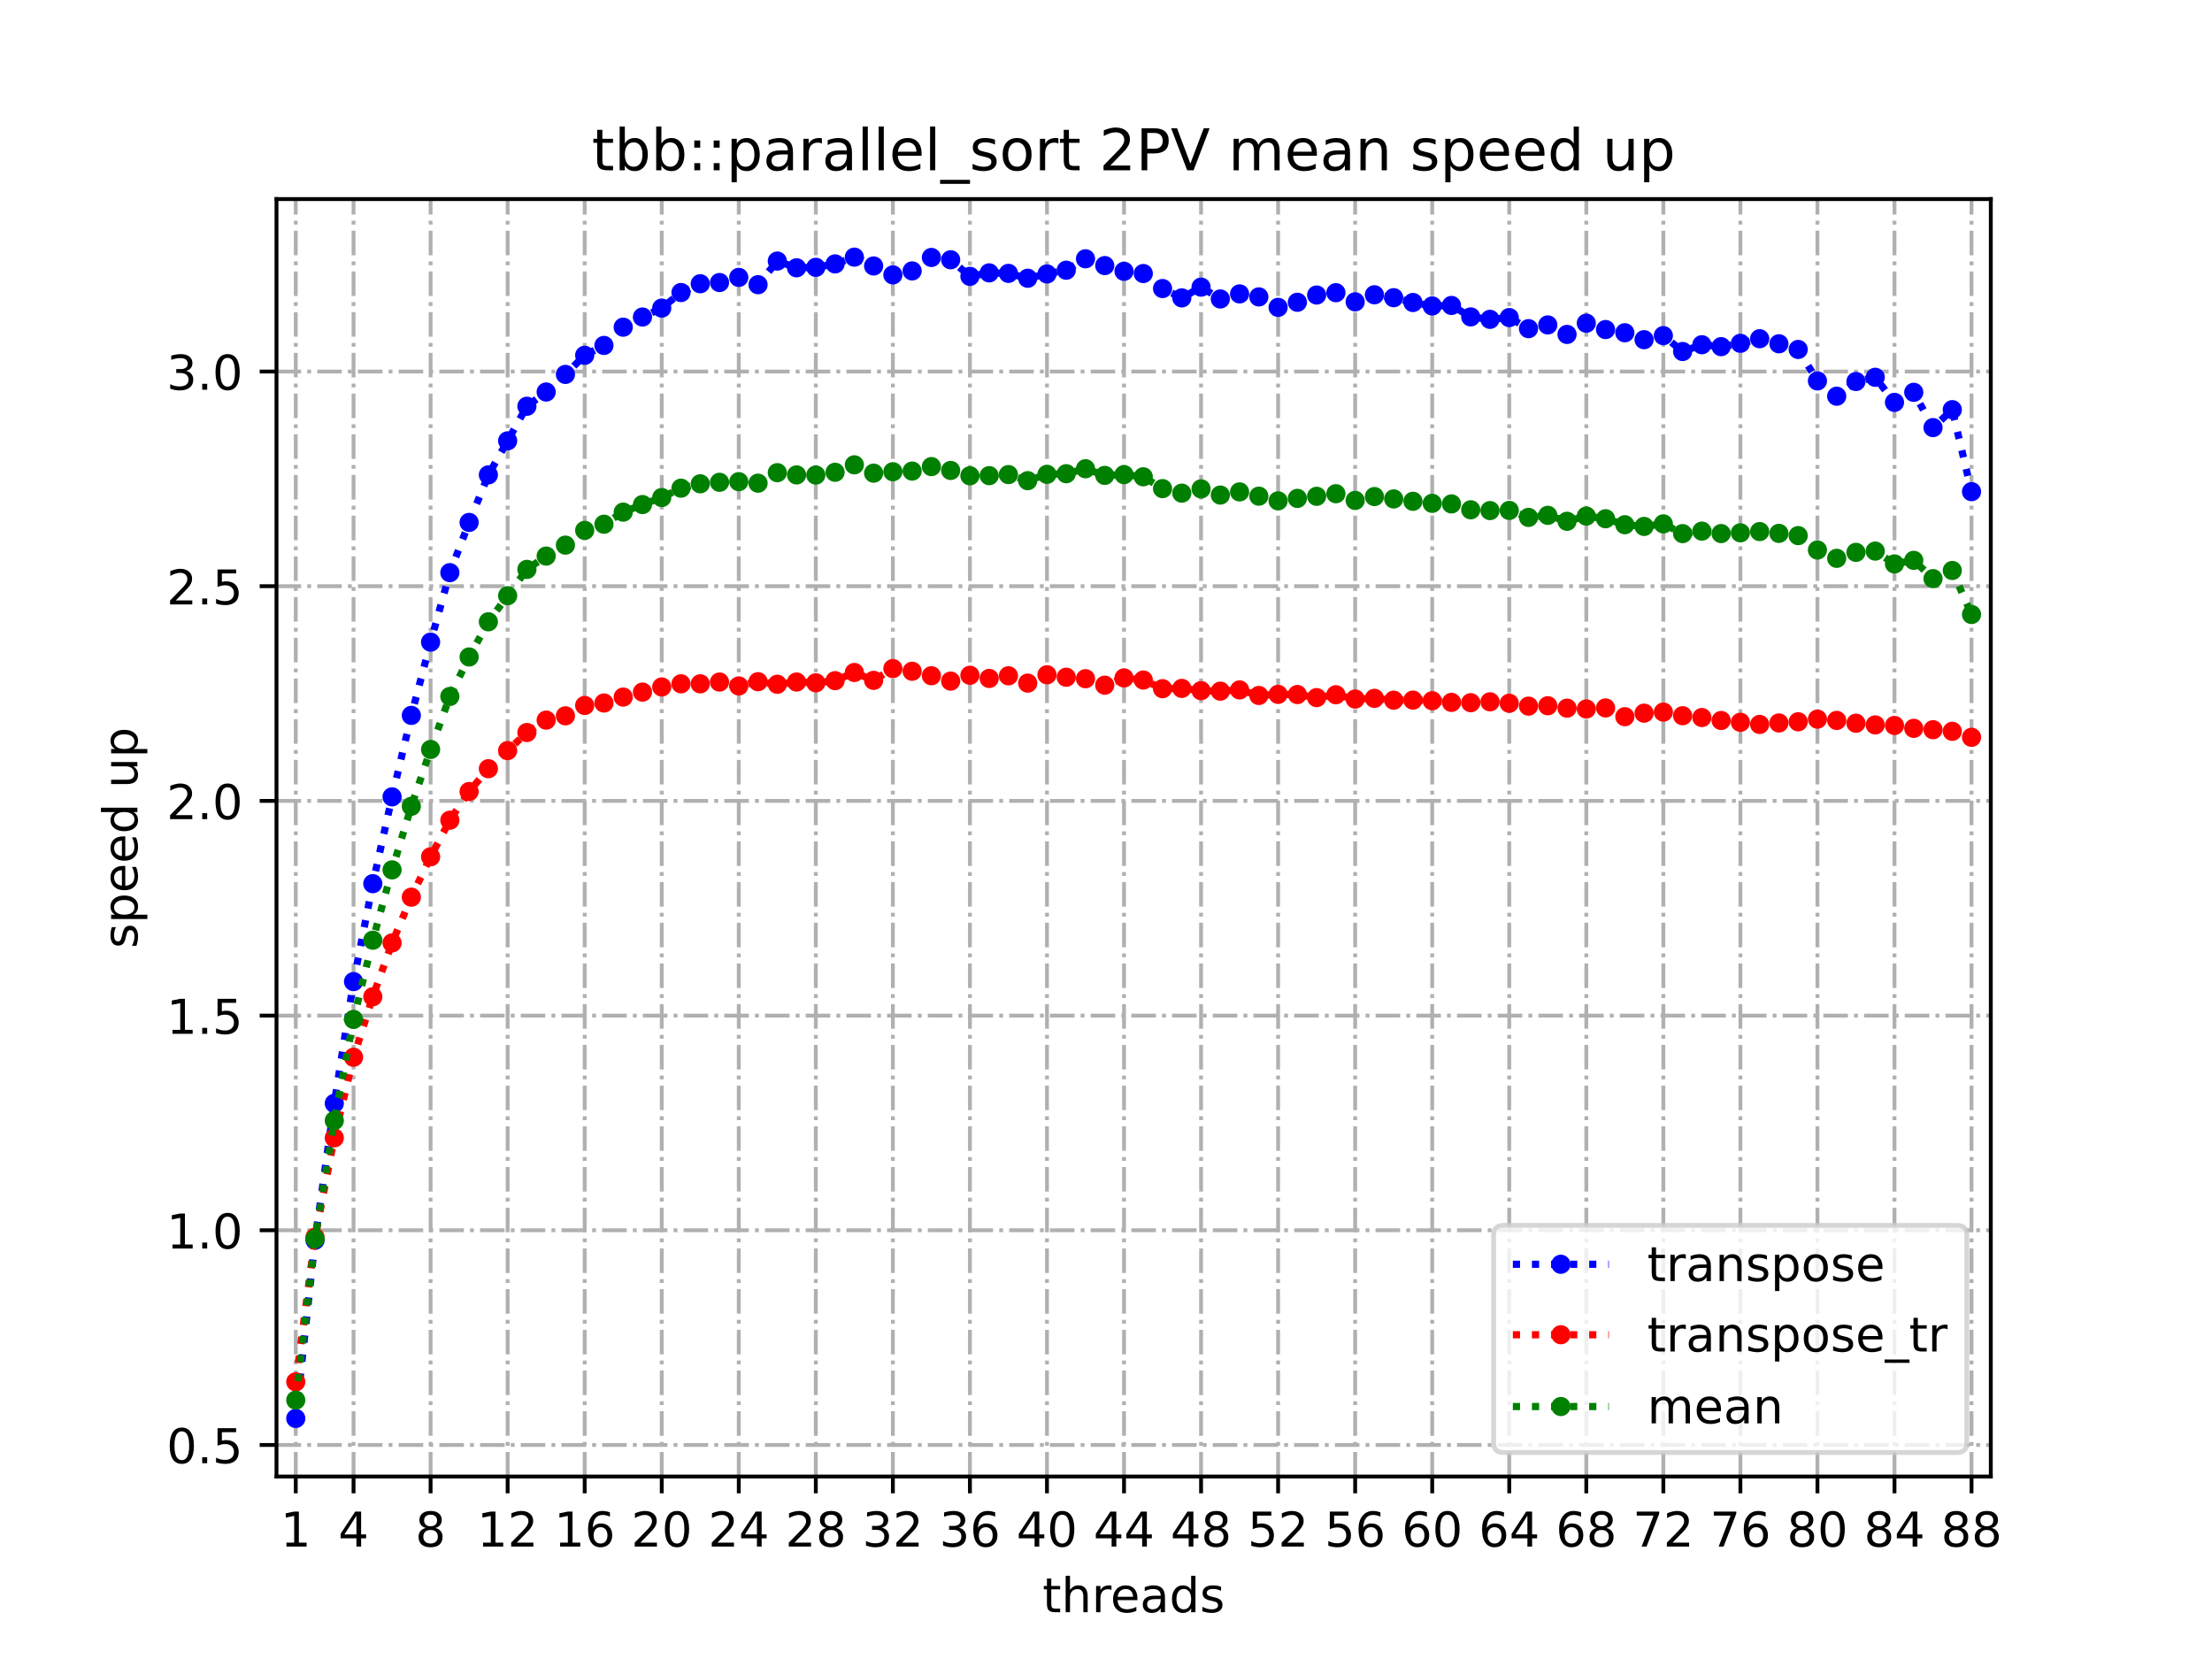 <?xml version="1.0" encoding="utf-8" standalone="no"?>
<!DOCTYPE svg PUBLIC "-//W3C//DTD SVG 1.1//EN"
  "http://www.w3.org/Graphics/SVG/1.1/DTD/svg11.dtd">
<!-- Created with matplotlib (https://matplotlib.org/) -->
<svg height="345.6pt" version="1.1" viewBox="0 0 460.8 345.6" width="460.8pt" xmlns="http://www.w3.org/2000/svg" xmlns:xlink="http://www.w3.org/1999/xlink">
 <defs>
  <style type="text/css">
*{stroke-linecap:butt;stroke-linejoin:round;}
  </style>
 </defs>
 <g id="figure_1">
  <g id="patch_1">
   <path d="M 0 345.6 
L 460.8 345.6 
L 460.8 0 
L 0 0 
z
" style="fill:#ffffff;"/>
  </g>
  <g id="axes_1">
   <g id="patch_2">
    <path d="M 57.6 307.584 
L 414.72 307.584 
L 414.72 41.472 
L 57.6 41.472 
z
" style="fill:#ffffff;"/>
   </g>
   <g id="matplotlib.axis_1">
    <g id="xtick_1">
     <g id="line2d_1">
      <path clip-path="url(#pa019134cc9)" d="M 61.613 307.584 
L 61.613 41.472 
" style="fill:none;stroke:#b0b0b0;stroke-dasharray:5.12,1.28,0.8,1.28;stroke-dashoffset:0;stroke-width:0.8;"/>
     </g>
     <g id="line2d_2">
      <defs>
       <path d="M 0 0 
L 0 3.5 
" id="ma4d8e19123" style="stroke:#000000;stroke-width:0.8;"/>
      </defs>
      <g>
       <use style="stroke:#000000;stroke-width:0.8;" x="61.613" xlink:href="#ma4d8e19123" y="307.584"/>
      </g>
     </g>
     <g id="text_1">
      <!-- 1 -->
      <defs>
       <path d="M 12.406 8.297 
L 28.516 8.297 
L 28.516 63.922 
L 10.984 60.406 
L 10.984 69.391 
L 28.422 72.906 
L 38.281 72.906 
L 38.281 8.297 
L 54.391 8.297 
L 54.391 0 
L 12.406 0 
z
" id="DejaVuSans-49"/>
      </defs>
      <g transform="translate(58.431 322.182)scale(0.1 -0.1)">
       <use xlink:href="#DejaVuSans-49"/>
      </g>
     </g>
    </g>
    <g id="xtick_2">
     <g id="line2d_3">
      <path clip-path="url(#pa019134cc9)" d="M 73.65 307.584 
L 73.65 41.472 
" style="fill:none;stroke:#b0b0b0;stroke-dasharray:5.12,1.28,0.8,1.28;stroke-dashoffset:0;stroke-width:0.8;"/>
     </g>
     <g id="line2d_4">
      <g>
       <use style="stroke:#000000;stroke-width:0.8;" x="73.65" xlink:href="#ma4d8e19123" y="307.584"/>
      </g>
     </g>
     <g id="text_2">
      <!-- 4 -->
      <defs>
       <path d="M 37.797 64.312 
L 12.891 25.391 
L 37.797 25.391 
z
M 35.203 72.906 
L 47.609 72.906 
L 47.609 25.391 
L 58.016 25.391 
L 58.016 17.188 
L 47.609 17.188 
L 47.609 0 
L 37.797 0 
L 37.797 17.188 
L 4.891 17.188 
L 4.891 26.703 
z
" id="DejaVuSans-52"/>
      </defs>
      <g transform="translate(70.469 322.182)scale(0.1 -0.1)">
       <use xlink:href="#DejaVuSans-52"/>
      </g>
     </g>
    </g>
    <g id="xtick_3">
     <g id="line2d_5">
      <path clip-path="url(#pa019134cc9)" d="M 89.701 307.584 
L 89.701 41.472 
" style="fill:none;stroke:#b0b0b0;stroke-dasharray:5.12,1.28,0.8,1.28;stroke-dashoffset:0;stroke-width:0.8;"/>
     </g>
     <g id="line2d_6">
      <g>
       <use style="stroke:#000000;stroke-width:0.8;" x="89.701" xlink:href="#ma4d8e19123" y="307.584"/>
      </g>
     </g>
     <g id="text_3">
      <!-- 8 -->
      <defs>
       <path d="M 31.781 34.625 
Q 24.75 34.625 20.719 30.859 
Q 16.703 27.094 16.703 20.516 
Q 16.703 13.922 20.719 10.156 
Q 24.75 6.391 31.781 6.391 
Q 38.812 6.391 42.859 10.172 
Q 46.922 13.969 46.922 20.516 
Q 46.922 27.094 42.891 30.859 
Q 38.875 34.625 31.781 34.625 
z
M 21.922 38.812 
Q 15.578 40.375 12.031 44.719 
Q 8.5 49.078 8.5 55.328 
Q 8.5 64.062 14.719 69.141 
Q 20.953 74.219 31.781 74.219 
Q 42.672 74.219 48.875 69.141 
Q 55.078 64.062 55.078 55.328 
Q 55.078 49.078 51.531 44.719 
Q 48 40.375 41.703 38.812 
Q 48.828 37.156 52.797 32.312 
Q 56.781 27.484 56.781 20.516 
Q 56.781 9.906 50.312 4.234 
Q 43.844 -1.422 31.781 -1.422 
Q 19.734 -1.422 13.25 4.234 
Q 6.781 9.906 6.781 20.516 
Q 6.781 27.484 10.781 32.312 
Q 14.797 37.156 21.922 38.812 
z
M 18.312 54.391 
Q 18.312 48.734 21.844 45.562 
Q 25.391 42.391 31.781 42.391 
Q 38.141 42.391 41.719 45.562 
Q 45.312 48.734 45.312 54.391 
Q 45.312 60.062 41.719 63.234 
Q 38.141 66.406 31.781 66.406 
Q 25.391 66.406 21.844 63.234 
Q 18.312 60.062 18.312 54.391 
z
" id="DejaVuSans-56"/>
      </defs>
      <g transform="translate(86.519 322.182)scale(0.1 -0.1)">
       <use xlink:href="#DejaVuSans-56"/>
      </g>
     </g>
    </g>
    <g id="xtick_4">
     <g id="line2d_7">
      <path clip-path="url(#pa019134cc9)" d="M 105.751 307.584 
L 105.751 41.472 
" style="fill:none;stroke:#b0b0b0;stroke-dasharray:5.12,1.28,0.8,1.28;stroke-dashoffset:0;stroke-width:0.8;"/>
     </g>
     <g id="line2d_8">
      <g>
       <use style="stroke:#000000;stroke-width:0.8;" x="105.751" xlink:href="#ma4d8e19123" y="307.584"/>
      </g>
     </g>
     <g id="text_4">
      <!-- 12 -->
      <defs>
       <path d="M 19.188 8.297 
L 53.609 8.297 
L 53.609 0 
L 7.328 0 
L 7.328 8.297 
Q 12.938 14.109 22.625 23.891 
Q 32.328 33.688 34.812 36.531 
Q 39.547 41.844 41.422 45.531 
Q 43.312 49.219 43.312 52.781 
Q 43.312 58.594 39.234 62.25 
Q 35.156 65.922 28.609 65.922 
Q 23.969 65.922 18.812 64.312 
Q 13.672 62.703 7.812 59.422 
L 7.812 69.391 
Q 13.766 71.781 18.938 73 
Q 24.125 74.219 28.422 74.219 
Q 39.75 74.219 46.484 68.547 
Q 53.219 62.891 53.219 53.422 
Q 53.219 48.922 51.531 44.891 
Q 49.859 40.875 45.406 35.406 
Q 44.188 33.984 37.641 27.219 
Q 31.109 20.453 19.188 8.297 
z
" id="DejaVuSans-50"/>
      </defs>
      <g transform="translate(99.389 322.182)scale(0.1 -0.1)">
       <use xlink:href="#DejaVuSans-49"/>
       <use x="63.623" xlink:href="#DejaVuSans-50"/>
      </g>
     </g>
    </g>
    <g id="xtick_5">
     <g id="line2d_9">
      <path clip-path="url(#pa019134cc9)" d="M 121.801 307.584 
L 121.801 41.472 
" style="fill:none;stroke:#b0b0b0;stroke-dasharray:5.12,1.28,0.8,1.28;stroke-dashoffset:0;stroke-width:0.8;"/>
     </g>
     <g id="line2d_10">
      <g>
       <use style="stroke:#000000;stroke-width:0.8;" x="121.801" xlink:href="#ma4d8e19123" y="307.584"/>
      </g>
     </g>
     <g id="text_5">
      <!-- 16 -->
      <defs>
       <path d="M 33.016 40.375 
Q 26.375 40.375 22.484 35.828 
Q 18.609 31.297 18.609 23.391 
Q 18.609 15.531 22.484 10.953 
Q 26.375 6.391 33.016 6.391 
Q 39.656 6.391 43.531 10.953 
Q 47.406 15.531 47.406 23.391 
Q 47.406 31.297 43.531 35.828 
Q 39.656 40.375 33.016 40.375 
z
M 52.594 71.297 
L 52.594 62.312 
Q 48.875 64.062 45.094 64.984 
Q 41.312 65.922 37.594 65.922 
Q 27.828 65.922 22.672 59.328 
Q 17.531 52.734 16.797 39.406 
Q 19.672 43.656 24.016 45.922 
Q 28.375 48.188 33.594 48.188 
Q 44.578 48.188 50.953 41.516 
Q 57.328 34.859 57.328 23.391 
Q 57.328 12.156 50.688 5.359 
Q 44.047 -1.422 33.016 -1.422 
Q 20.359 -1.422 13.672 8.266 
Q 6.984 17.969 6.984 36.375 
Q 6.984 53.656 15.188 63.938 
Q 23.391 74.219 37.203 74.219 
Q 40.922 74.219 44.703 73.484 
Q 48.484 72.75 52.594 71.297 
z
" id="DejaVuSans-54"/>
      </defs>
      <g transform="translate(115.439 322.182)scale(0.1 -0.1)">
       <use xlink:href="#DejaVuSans-49"/>
       <use x="63.623" xlink:href="#DejaVuSans-54"/>
      </g>
     </g>
    </g>
    <g id="xtick_6">
     <g id="line2d_11">
      <path clip-path="url(#pa019134cc9)" d="M 137.852 307.584 
L 137.852 41.472 
" style="fill:none;stroke:#b0b0b0;stroke-dasharray:5.12,1.28,0.8,1.28;stroke-dashoffset:0;stroke-width:0.8;"/>
     </g>
     <g id="line2d_12">
      <g>
       <use style="stroke:#000000;stroke-width:0.8;" x="137.852" xlink:href="#ma4d8e19123" y="307.584"/>
      </g>
     </g>
     <g id="text_6">
      <!-- 20 -->
      <defs>
       <path d="M 31.781 66.406 
Q 24.172 66.406 20.328 58.906 
Q 16.5 51.422 16.5 36.375 
Q 16.5 21.391 20.328 13.891 
Q 24.172 6.391 31.781 6.391 
Q 39.453 6.391 43.281 13.891 
Q 47.125 21.391 47.125 36.375 
Q 47.125 51.422 43.281 58.906 
Q 39.453 66.406 31.781 66.406 
z
M 31.781 74.219 
Q 44.047 74.219 50.516 64.516 
Q 56.984 54.828 56.984 36.375 
Q 56.984 17.969 50.516 8.266 
Q 44.047 -1.422 31.781 -1.422 
Q 19.531 -1.422 13.062 8.266 
Q 6.594 17.969 6.594 36.375 
Q 6.594 54.828 13.062 64.516 
Q 19.531 74.219 31.781 74.219 
z
" id="DejaVuSans-48"/>
      </defs>
      <g transform="translate(131.489 322.182)scale(0.1 -0.1)">
       <use xlink:href="#DejaVuSans-50"/>
       <use x="63.623" xlink:href="#DejaVuSans-48"/>
      </g>
     </g>
    </g>
    <g id="xtick_7">
     <g id="line2d_13">
      <path clip-path="url(#pa019134cc9)" d="M 153.902 307.584 
L 153.902 41.472 
" style="fill:none;stroke:#b0b0b0;stroke-dasharray:5.12,1.28,0.8,1.28;stroke-dashoffset:0;stroke-width:0.8;"/>
     </g>
     <g id="line2d_14">
      <g>
       <use style="stroke:#000000;stroke-width:0.8;" x="153.902" xlink:href="#ma4d8e19123" y="307.584"/>
      </g>
     </g>
     <g id="text_7">
      <!-- 24 -->
      <g transform="translate(147.54 322.182)scale(0.1 -0.1)">
       <use xlink:href="#DejaVuSans-50"/>
       <use x="63.623" xlink:href="#DejaVuSans-52"/>
      </g>
     </g>
    </g>
    <g id="xtick_8">
     <g id="line2d_15">
      <path clip-path="url(#pa019134cc9)" d="M 169.952 307.584 
L 169.952 41.472 
" style="fill:none;stroke:#b0b0b0;stroke-dasharray:5.12,1.28,0.8,1.28;stroke-dashoffset:0;stroke-width:0.8;"/>
     </g>
     <g id="line2d_16">
      <g>
       <use style="stroke:#000000;stroke-width:0.8;" x="169.952" xlink:href="#ma4d8e19123" y="307.584"/>
      </g>
     </g>
     <g id="text_8">
      <!-- 28 -->
      <g transform="translate(163.59 322.182)scale(0.1 -0.1)">
       <use xlink:href="#DejaVuSans-50"/>
       <use x="63.623" xlink:href="#DejaVuSans-56"/>
      </g>
     </g>
    </g>
    <g id="xtick_9">
     <g id="line2d_17">
      <path clip-path="url(#pa019134cc9)" d="M 186.003 307.584 
L 186.003 41.472 
" style="fill:none;stroke:#b0b0b0;stroke-dasharray:5.12,1.28,0.8,1.28;stroke-dashoffset:0;stroke-width:0.8;"/>
     </g>
     <g id="line2d_18">
      <g>
       <use style="stroke:#000000;stroke-width:0.8;" x="186.003" xlink:href="#ma4d8e19123" y="307.584"/>
      </g>
     </g>
     <g id="text_9">
      <!-- 32 -->
      <defs>
       <path d="M 40.578 39.312 
Q 47.656 37.797 51.625 33 
Q 55.609 28.219 55.609 21.188 
Q 55.609 10.406 48.188 4.484 
Q 40.766 -1.422 27.094 -1.422 
Q 22.516 -1.422 17.656 -0.516 
Q 12.797 0.391 7.625 2.203 
L 7.625 11.719 
Q 11.719 9.328 16.594 8.109 
Q 21.484 6.891 26.812 6.891 
Q 36.078 6.891 40.938 10.547 
Q 45.797 14.203 45.797 21.188 
Q 45.797 27.641 41.281 31.266 
Q 36.766 34.906 28.719 34.906 
L 20.219 34.906 
L 20.219 43.016 
L 29.109 43.016 
Q 36.375 43.016 40.234 45.922 
Q 44.094 48.828 44.094 54.297 
Q 44.094 59.906 40.109 62.906 
Q 36.141 65.922 28.719 65.922 
Q 24.656 65.922 20.016 65.031 
Q 15.375 64.156 9.812 62.312 
L 9.812 71.094 
Q 15.438 72.656 20.344 73.438 
Q 25.25 74.219 29.594 74.219 
Q 40.828 74.219 47.359 69.109 
Q 53.906 64.016 53.906 55.328 
Q 53.906 49.266 50.438 45.094 
Q 46.969 40.922 40.578 39.312 
z
" id="DejaVuSans-51"/>
      </defs>
      <g transform="translate(179.64 322.182)scale(0.1 -0.1)">
       <use xlink:href="#DejaVuSans-51"/>
       <use x="63.623" xlink:href="#DejaVuSans-50"/>
      </g>
     </g>
    </g>
    <g id="xtick_10">
     <g id="line2d_19">
      <path clip-path="url(#pa019134cc9)" d="M 202.053 307.584 
L 202.053 41.472 
" style="fill:none;stroke:#b0b0b0;stroke-dasharray:5.12,1.28,0.8,1.28;stroke-dashoffset:0;stroke-width:0.8;"/>
     </g>
     <g id="line2d_20">
      <g>
       <use style="stroke:#000000;stroke-width:0.8;" x="202.053" xlink:href="#ma4d8e19123" y="307.584"/>
      </g>
     </g>
     <g id="text_10">
      <!-- 36 -->
      <g transform="translate(195.691 322.182)scale(0.1 -0.1)">
       <use xlink:href="#DejaVuSans-51"/>
       <use x="63.623" xlink:href="#DejaVuSans-54"/>
      </g>
     </g>
    </g>
    <g id="xtick_11">
     <g id="line2d_21">
      <path clip-path="url(#pa019134cc9)" d="M 218.103 307.584 
L 218.103 41.472 
" style="fill:none;stroke:#b0b0b0;stroke-dasharray:5.12,1.28,0.8,1.28;stroke-dashoffset:0;stroke-width:0.8;"/>
     </g>
     <g id="line2d_22">
      <g>
       <use style="stroke:#000000;stroke-width:0.8;" x="218.103" xlink:href="#ma4d8e19123" y="307.584"/>
      </g>
     </g>
     <g id="text_11">
      <!-- 40 -->
      <g transform="translate(211.741 322.182)scale(0.1 -0.1)">
       <use xlink:href="#DejaVuSans-52"/>
       <use x="63.623" xlink:href="#DejaVuSans-48"/>
      </g>
     </g>
    </g>
    <g id="xtick_12">
     <g id="line2d_23">
      <path clip-path="url(#pa019134cc9)" d="M 234.154 307.584 
L 234.154 41.472 
" style="fill:none;stroke:#b0b0b0;stroke-dasharray:5.12,1.28,0.8,1.28;stroke-dashoffset:0;stroke-width:0.8;"/>
     </g>
     <g id="line2d_24">
      <g>
       <use style="stroke:#000000;stroke-width:0.8;" x="234.154" xlink:href="#ma4d8e19123" y="307.584"/>
      </g>
     </g>
     <g id="text_12">
      <!-- 44 -->
      <g transform="translate(227.791 322.182)scale(0.1 -0.1)">
       <use xlink:href="#DejaVuSans-52"/>
       <use x="63.623" xlink:href="#DejaVuSans-52"/>
      </g>
     </g>
    </g>
    <g id="xtick_13">
     <g id="line2d_25">
      <path clip-path="url(#pa019134cc9)" d="M 250.204 307.584 
L 250.204 41.472 
" style="fill:none;stroke:#b0b0b0;stroke-dasharray:5.12,1.28,0.8,1.28;stroke-dashoffset:0;stroke-width:0.8;"/>
     </g>
     <g id="line2d_26">
      <g>
       <use style="stroke:#000000;stroke-width:0.8;" x="250.204" xlink:href="#ma4d8e19123" y="307.584"/>
      </g>
     </g>
     <g id="text_13">
      <!-- 48 -->
      <g transform="translate(243.842 322.182)scale(0.1 -0.1)">
       <use xlink:href="#DejaVuSans-52"/>
       <use x="63.623" xlink:href="#DejaVuSans-56"/>
      </g>
     </g>
    </g>
    <g id="xtick_14">
     <g id="line2d_27">
      <path clip-path="url(#pa019134cc9)" d="M 266.254 307.584 
L 266.254 41.472 
" style="fill:none;stroke:#b0b0b0;stroke-dasharray:5.12,1.28,0.8,1.28;stroke-dashoffset:0;stroke-width:0.8;"/>
     </g>
     <g id="line2d_28">
      <g>
       <use style="stroke:#000000;stroke-width:0.8;" x="266.254" xlink:href="#ma4d8e19123" y="307.584"/>
      </g>
     </g>
     <g id="text_14">
      <!-- 52 -->
      <defs>
       <path d="M 10.797 72.906 
L 49.516 72.906 
L 49.516 64.594 
L 19.828 64.594 
L 19.828 46.734 
Q 21.969 47.469 24.109 47.828 
Q 26.266 48.188 28.422 48.188 
Q 40.625 48.188 47.75 41.5 
Q 54.891 34.812 54.891 23.391 
Q 54.891 11.625 47.562 5.094 
Q 40.234 -1.422 26.906 -1.422 
Q 22.312 -1.422 17.547 -0.641 
Q 12.797 0.141 7.719 1.703 
L 7.719 11.625 
Q 12.109 9.234 16.797 8.062 
Q 21.484 6.891 26.703 6.891 
Q 35.156 6.891 40.078 11.328 
Q 45.016 15.766 45.016 23.391 
Q 45.016 31 40.078 35.438 
Q 35.156 39.891 26.703 39.891 
Q 22.75 39.891 18.812 39.016 
Q 14.891 38.141 10.797 36.281 
z
" id="DejaVuSans-53"/>
      </defs>
      <g transform="translate(259.892 322.182)scale(0.1 -0.1)">
       <use xlink:href="#DejaVuSans-53"/>
       <use x="63.623" xlink:href="#DejaVuSans-50"/>
      </g>
     </g>
    </g>
    <g id="xtick_15">
     <g id="line2d_29">
      <path clip-path="url(#pa019134cc9)" d="M 282.305 307.584 
L 282.305 41.472 
" style="fill:none;stroke:#b0b0b0;stroke-dasharray:5.12,1.28,0.8,1.28;stroke-dashoffset:0;stroke-width:0.8;"/>
     </g>
     <g id="line2d_30">
      <g>
       <use style="stroke:#000000;stroke-width:0.8;" x="282.305" xlink:href="#ma4d8e19123" y="307.584"/>
      </g>
     </g>
     <g id="text_15">
      <!-- 56 -->
      <g transform="translate(275.942 322.182)scale(0.1 -0.1)">
       <use xlink:href="#DejaVuSans-53"/>
       <use x="63.623" xlink:href="#DejaVuSans-54"/>
      </g>
     </g>
    </g>
    <g id="xtick_16">
     <g id="line2d_31">
      <path clip-path="url(#pa019134cc9)" d="M 298.355 307.584 
L 298.355 41.472 
" style="fill:none;stroke:#b0b0b0;stroke-dasharray:5.12,1.28,0.8,1.28;stroke-dashoffset:0;stroke-width:0.8;"/>
     </g>
     <g id="line2d_32">
      <g>
       <use style="stroke:#000000;stroke-width:0.8;" x="298.355" xlink:href="#ma4d8e19123" y="307.584"/>
      </g>
     </g>
     <g id="text_16">
      <!-- 60 -->
      <g transform="translate(291.993 322.182)scale(0.1 -0.1)">
       <use xlink:href="#DejaVuSans-54"/>
       <use x="63.623" xlink:href="#DejaVuSans-48"/>
      </g>
     </g>
    </g>
    <g id="xtick_17">
     <g id="line2d_33">
      <path clip-path="url(#pa019134cc9)" d="M 314.405 307.584 
L 314.405 41.472 
" style="fill:none;stroke:#b0b0b0;stroke-dasharray:5.12,1.28,0.8,1.28;stroke-dashoffset:0;stroke-width:0.8;"/>
     </g>
     <g id="line2d_34">
      <g>
       <use style="stroke:#000000;stroke-width:0.8;" x="314.405" xlink:href="#ma4d8e19123" y="307.584"/>
      </g>
     </g>
     <g id="text_17">
      <!-- 64 -->
      <g transform="translate(308.043 322.182)scale(0.1 -0.1)">
       <use xlink:href="#DejaVuSans-54"/>
       <use x="63.623" xlink:href="#DejaVuSans-52"/>
      </g>
     </g>
    </g>
    <g id="xtick_18">
     <g id="line2d_35">
      <path clip-path="url(#pa019134cc9)" d="M 330.456 307.584 
L 330.456 41.472 
" style="fill:none;stroke:#b0b0b0;stroke-dasharray:5.12,1.28,0.8,1.28;stroke-dashoffset:0;stroke-width:0.8;"/>
     </g>
     <g id="line2d_36">
      <g>
       <use style="stroke:#000000;stroke-width:0.8;" x="330.456" xlink:href="#ma4d8e19123" y="307.584"/>
      </g>
     </g>
     <g id="text_18">
      <!-- 68 -->
      <g transform="translate(324.093 322.182)scale(0.1 -0.1)">
       <use xlink:href="#DejaVuSans-54"/>
       <use x="63.623" xlink:href="#DejaVuSans-56"/>
      </g>
     </g>
    </g>
    <g id="xtick_19">
     <g id="line2d_37">
      <path clip-path="url(#pa019134cc9)" d="M 346.506 307.584 
L 346.506 41.472 
" style="fill:none;stroke:#b0b0b0;stroke-dasharray:5.12,1.28,0.8,1.28;stroke-dashoffset:0;stroke-width:0.8;"/>
     </g>
     <g id="line2d_38">
      <g>
       <use style="stroke:#000000;stroke-width:0.8;" x="346.506" xlink:href="#ma4d8e19123" y="307.584"/>
      </g>
     </g>
     <g id="text_19">
      <!-- 72 -->
      <defs>
       <path d="M 8.203 72.906 
L 55.078 72.906 
L 55.078 68.703 
L 28.609 0 
L 18.312 0 
L 43.219 64.594 
L 8.203 64.594 
z
" id="DejaVuSans-55"/>
      </defs>
      <g transform="translate(340.144 322.182)scale(0.1 -0.1)">
       <use xlink:href="#DejaVuSans-55"/>
       <use x="63.623" xlink:href="#DejaVuSans-50"/>
      </g>
     </g>
    </g>
    <g id="xtick_20">
     <g id="line2d_39">
      <path clip-path="url(#pa019134cc9)" d="M 362.556 307.584 
L 362.556 41.472 
" style="fill:none;stroke:#b0b0b0;stroke-dasharray:5.12,1.28,0.8,1.28;stroke-dashoffset:0;stroke-width:0.8;"/>
     </g>
     <g id="line2d_40">
      <g>
       <use style="stroke:#000000;stroke-width:0.8;" x="362.556" xlink:href="#ma4d8e19123" y="307.584"/>
      </g>
     </g>
     <g id="text_20">
      <!-- 76 -->
      <g transform="translate(356.194 322.182)scale(0.1 -0.1)">
       <use xlink:href="#DejaVuSans-55"/>
       <use x="63.623" xlink:href="#DejaVuSans-54"/>
      </g>
     </g>
    </g>
    <g id="xtick_21">
     <g id="line2d_41">
      <path clip-path="url(#pa019134cc9)" d="M 378.607 307.584 
L 378.607 41.472 
" style="fill:none;stroke:#b0b0b0;stroke-dasharray:5.12,1.28,0.8,1.28;stroke-dashoffset:0;stroke-width:0.8;"/>
     </g>
     <g id="line2d_42">
      <g>
       <use style="stroke:#000000;stroke-width:0.8;" x="378.607" xlink:href="#ma4d8e19123" y="307.584"/>
      </g>
     </g>
     <g id="text_21">
      <!-- 80 -->
      <g transform="translate(372.244 322.182)scale(0.1 -0.1)">
       <use xlink:href="#DejaVuSans-56"/>
       <use x="63.623" xlink:href="#DejaVuSans-48"/>
      </g>
     </g>
    </g>
    <g id="xtick_22">
     <g id="line2d_43">
      <path clip-path="url(#pa019134cc9)" d="M 394.657 307.584 
L 394.657 41.472 
" style="fill:none;stroke:#b0b0b0;stroke-dasharray:5.12,1.28,0.8,1.28;stroke-dashoffset:0;stroke-width:0.8;"/>
     </g>
     <g id="line2d_44">
      <g>
       <use style="stroke:#000000;stroke-width:0.8;" x="394.657" xlink:href="#ma4d8e19123" y="307.584"/>
      </g>
     </g>
     <g id="text_22">
      <!-- 84 -->
      <g transform="translate(388.295 322.182)scale(0.1 -0.1)">
       <use xlink:href="#DejaVuSans-56"/>
       <use x="63.623" xlink:href="#DejaVuSans-52"/>
      </g>
     </g>
    </g>
    <g id="xtick_23">
     <g id="line2d_45">
      <path clip-path="url(#pa019134cc9)" d="M 410.707 307.584 
L 410.707 41.472 
" style="fill:none;stroke:#b0b0b0;stroke-dasharray:5.12,1.28,0.8,1.28;stroke-dashoffset:0;stroke-width:0.8;"/>
     </g>
     <g id="line2d_46">
      <g>
       <use style="stroke:#000000;stroke-width:0.8;" x="410.707" xlink:href="#ma4d8e19123" y="307.584"/>
      </g>
     </g>
     <g id="text_23">
      <!-- 88 -->
      <g transform="translate(404.345 322.182)scale(0.1 -0.1)">
       <use xlink:href="#DejaVuSans-56"/>
       <use x="63.623" xlink:href="#DejaVuSans-56"/>
      </g>
     </g>
    </g>
    <g id="text_24">
     <!-- threads -->
     <defs>
      <path d="M 18.312 70.219 
L 18.312 54.688 
L 36.812 54.688 
L 36.812 47.703 
L 18.312 47.703 
L 18.312 18.016 
Q 18.312 11.328 20.141 9.422 
Q 21.969 7.516 27.594 7.516 
L 36.812 7.516 
L 36.812 0 
L 27.594 0 
Q 17.188 0 13.234 3.875 
Q 9.281 7.766 9.281 18.016 
L 9.281 47.703 
L 2.688 47.703 
L 2.688 54.688 
L 9.281 54.688 
L 9.281 70.219 
z
" id="DejaVuSans-116"/>
      <path d="M 54.891 33.016 
L 54.891 0 
L 45.906 0 
L 45.906 32.719 
Q 45.906 40.484 42.875 44.328 
Q 39.844 48.188 33.797 48.188 
Q 26.516 48.188 22.312 43.547 
Q 18.109 38.922 18.109 30.906 
L 18.109 0 
L 9.078 0 
L 9.078 75.984 
L 18.109 75.984 
L 18.109 46.188 
Q 21.344 51.125 25.703 53.562 
Q 30.078 56 35.797 56 
Q 45.219 56 50.047 50.172 
Q 54.891 44.344 54.891 33.016 
z
" id="DejaVuSans-104"/>
      <path d="M 41.109 46.297 
Q 39.594 47.172 37.812 47.578 
Q 36.031 48 33.891 48 
Q 26.266 48 22.188 43.047 
Q 18.109 38.094 18.109 28.812 
L 18.109 0 
L 9.078 0 
L 9.078 54.688 
L 18.109 54.688 
L 18.109 46.188 
Q 20.953 51.172 25.484 53.578 
Q 30.031 56 36.531 56 
Q 37.453 56 38.578 55.875 
Q 39.703 55.766 41.062 55.516 
z
" id="DejaVuSans-114"/>
      <path d="M 56.203 29.594 
L 56.203 25.203 
L 14.891 25.203 
Q 15.484 15.922 20.484 11.062 
Q 25.484 6.203 34.422 6.203 
Q 39.594 6.203 44.453 7.469 
Q 49.312 8.734 54.109 11.281 
L 54.109 2.781 
Q 49.266 0.734 44.188 -0.344 
Q 39.109 -1.422 33.891 -1.422 
Q 20.797 -1.422 13.156 6.188 
Q 5.516 13.812 5.516 26.812 
Q 5.516 40.234 12.766 48.109 
Q 20.016 56 32.328 56 
Q 43.359 56 49.781 48.891 
Q 56.203 41.797 56.203 29.594 
z
M 47.219 32.234 
Q 47.125 39.594 43.094 43.984 
Q 39.062 48.391 32.422 48.391 
Q 24.906 48.391 20.391 44.141 
Q 15.875 39.891 15.188 32.172 
z
" id="DejaVuSans-101"/>
      <path d="M 34.281 27.484 
Q 23.391 27.484 19.188 25 
Q 14.984 22.516 14.984 16.5 
Q 14.984 11.719 18.141 8.906 
Q 21.297 6.109 26.703 6.109 
Q 34.188 6.109 38.703 11.406 
Q 43.219 16.703 43.219 25.484 
L 43.219 27.484 
z
M 52.203 31.203 
L 52.203 0 
L 43.219 0 
L 43.219 8.297 
Q 40.141 3.328 35.547 0.953 
Q 30.953 -1.422 24.312 -1.422 
Q 15.922 -1.422 10.953 3.297 
Q 6 8.016 6 15.922 
Q 6 25.141 12.172 29.828 
Q 18.359 34.516 30.609 34.516 
L 43.219 34.516 
L 43.219 35.406 
Q 43.219 41.609 39.141 45 
Q 35.062 48.391 27.688 48.391 
Q 23 48.391 18.547 47.266 
Q 14.109 46.141 10.016 43.891 
L 10.016 52.203 
Q 14.938 54.109 19.578 55.047 
Q 24.219 56 28.609 56 
Q 40.484 56 46.344 49.844 
Q 52.203 43.703 52.203 31.203 
z
" id="DejaVuSans-97"/>
      <path d="M 45.406 46.391 
L 45.406 75.984 
L 54.391 75.984 
L 54.391 0 
L 45.406 0 
L 45.406 8.203 
Q 42.578 3.328 38.25 0.953 
Q 33.938 -1.422 27.875 -1.422 
Q 17.969 -1.422 11.734 6.484 
Q 5.516 14.406 5.516 27.297 
Q 5.516 40.188 11.734 48.094 
Q 17.969 56 27.875 56 
Q 33.938 56 38.25 53.625 
Q 42.578 51.266 45.406 46.391 
z
M 14.797 27.297 
Q 14.797 17.391 18.875 11.75 
Q 22.953 6.109 30.078 6.109 
Q 37.203 6.109 41.297 11.75 
Q 45.406 17.391 45.406 27.297 
Q 45.406 37.203 41.297 42.844 
Q 37.203 48.484 30.078 48.484 
Q 22.953 48.484 18.875 42.844 
Q 14.797 37.203 14.797 27.297 
z
" id="DejaVuSans-100"/>
      <path d="M 44.281 53.078 
L 44.281 44.578 
Q 40.484 46.531 36.375 47.5 
Q 32.281 48.484 27.875 48.484 
Q 21.188 48.484 17.844 46.438 
Q 14.5 44.391 14.5 40.281 
Q 14.5 37.156 16.891 35.375 
Q 19.281 33.594 26.516 31.984 
L 29.594 31.297 
Q 39.156 29.25 43.188 25.516 
Q 47.219 21.781 47.219 15.094 
Q 47.219 7.469 41.188 3.016 
Q 35.156 -1.422 24.609 -1.422 
Q 20.219 -1.422 15.453 -0.562 
Q 10.688 0.297 5.422 2 
L 5.422 11.281 
Q 10.406 8.688 15.234 7.391 
Q 20.062 6.109 24.812 6.109 
Q 31.156 6.109 34.562 8.281 
Q 37.984 10.453 37.984 14.406 
Q 37.984 18.062 35.516 20.016 
Q 33.062 21.969 24.703 23.781 
L 21.578 24.516 
Q 13.234 26.266 9.516 29.906 
Q 5.812 33.547 5.812 39.891 
Q 5.812 47.609 11.281 51.797 
Q 16.75 56 26.812 56 
Q 31.781 56 36.172 55.266 
Q 40.578 54.547 44.281 53.078 
z
" id="DejaVuSans-115"/>
     </defs>
     <g transform="translate(217.169 335.861)scale(0.1 -0.1)">
      <use xlink:href="#DejaVuSans-116"/>
      <use x="39.209" xlink:href="#DejaVuSans-104"/>
      <use x="102.588" xlink:href="#DejaVuSans-114"/>
      <use x="141.451" xlink:href="#DejaVuSans-101"/>
      <use x="202.975" xlink:href="#DejaVuSans-97"/>
      <use x="264.254" xlink:href="#DejaVuSans-100"/>
      <use x="327.73" xlink:href="#DejaVuSans-115"/>
     </g>
    </g>
   </g>
   <g id="matplotlib.axis_2">
    <g id="ytick_1">
     <g id="line2d_47">
      <path clip-path="url(#pa019134cc9)" d="M 57.6 301.012 
L 414.72 301.012 
" style="fill:none;stroke:#b0b0b0;stroke-dasharray:5.12,1.28,0.8,1.28;stroke-dashoffset:0;stroke-width:0.8;"/>
     </g>
     <g id="line2d_48">
      <defs>
       <path d="M 0 0 
L -3.5 0 
" id="mc21219ad10" style="stroke:#000000;stroke-width:0.8;"/>
      </defs>
      <g>
       <use style="stroke:#000000;stroke-width:0.8;" x="57.6" xlink:href="#mc21219ad10" y="301.012"/>
      </g>
     </g>
     <g id="text_25">
      <!-- 0.5 -->
      <defs>
       <path d="M 10.688 12.406 
L 21 12.406 
L 21 0 
L 10.688 0 
z
" id="DejaVuSans-46"/>
      </defs>
      <g transform="translate(34.697 304.811)scale(0.1 -0.1)">
       <use xlink:href="#DejaVuSans-48"/>
       <use x="63.623" xlink:href="#DejaVuSans-46"/>
       <use x="95.41" xlink:href="#DejaVuSans-53"/>
      </g>
     </g>
    </g>
    <g id="ytick_2">
     <g id="line2d_49">
      <path clip-path="url(#pa019134cc9)" d="M 57.6 256.288 
L 414.72 256.288 
" style="fill:none;stroke:#b0b0b0;stroke-dasharray:5.12,1.28,0.8,1.28;stroke-dashoffset:0;stroke-width:0.8;"/>
     </g>
     <g id="line2d_50">
      <g>
       <use style="stroke:#000000;stroke-width:0.8;" x="57.6" xlink:href="#mc21219ad10" y="256.288"/>
      </g>
     </g>
     <g id="text_26">
      <!-- 1.0 -->
      <g transform="translate(34.697 260.087)scale(0.1 -0.1)">
       <use xlink:href="#DejaVuSans-49"/>
       <use x="63.623" xlink:href="#DejaVuSans-46"/>
       <use x="95.41" xlink:href="#DejaVuSans-48"/>
      </g>
     </g>
    </g>
    <g id="ytick_3">
     <g id="line2d_51">
      <path clip-path="url(#pa019134cc9)" d="M 57.6 211.564 
L 414.72 211.564 
" style="fill:none;stroke:#b0b0b0;stroke-dasharray:5.12,1.28,0.8,1.28;stroke-dashoffset:0;stroke-width:0.8;"/>
     </g>
     <g id="line2d_52">
      <g>
       <use style="stroke:#000000;stroke-width:0.8;" x="57.6" xlink:href="#mc21219ad10" y="211.564"/>
      </g>
     </g>
     <g id="text_27">
      <!-- 1.5 -->
      <g transform="translate(34.697 215.363)scale(0.1 -0.1)">
       <use xlink:href="#DejaVuSans-49"/>
       <use x="63.623" xlink:href="#DejaVuSans-46"/>
       <use x="95.41" xlink:href="#DejaVuSans-53"/>
      </g>
     </g>
    </g>
    <g id="ytick_4">
     <g id="line2d_53">
      <path clip-path="url(#pa019134cc9)" d="M 57.6 166.839 
L 414.72 166.839 
" style="fill:none;stroke:#b0b0b0;stroke-dasharray:5.12,1.28,0.8,1.28;stroke-dashoffset:0;stroke-width:0.8;"/>
     </g>
     <g id="line2d_54">
      <g>
       <use style="stroke:#000000;stroke-width:0.8;" x="57.6" xlink:href="#mc21219ad10" y="166.839"/>
      </g>
     </g>
     <g id="text_28">
      <!-- 2.0 -->
      <g transform="translate(34.697 170.639)scale(0.1 -0.1)">
       <use xlink:href="#DejaVuSans-50"/>
       <use x="63.623" xlink:href="#DejaVuSans-46"/>
       <use x="95.41" xlink:href="#DejaVuSans-48"/>
      </g>
     </g>
    </g>
    <g id="ytick_5">
     <g id="line2d_55">
      <path clip-path="url(#pa019134cc9)" d="M 57.6 122.115 
L 414.72 122.115 
" style="fill:none;stroke:#b0b0b0;stroke-dasharray:5.12,1.28,0.8,1.28;stroke-dashoffset:0;stroke-width:0.8;"/>
     </g>
     <g id="line2d_56">
      <g>
       <use style="stroke:#000000;stroke-width:0.8;" x="57.6" xlink:href="#mc21219ad10" y="122.115"/>
      </g>
     </g>
     <g id="text_29">
      <!-- 2.5 -->
      <g transform="translate(34.697 125.914)scale(0.1 -0.1)">
       <use xlink:href="#DejaVuSans-50"/>
       <use x="63.623" xlink:href="#DejaVuSans-46"/>
       <use x="95.41" xlink:href="#DejaVuSans-53"/>
      </g>
     </g>
    </g>
    <g id="ytick_6">
     <g id="line2d_57">
      <path clip-path="url(#pa019134cc9)" d="M 57.6 77.391 
L 414.72 77.391 
" style="fill:none;stroke:#b0b0b0;stroke-dasharray:5.12,1.28,0.8,1.28;stroke-dashoffset:0;stroke-width:0.8;"/>
     </g>
     <g id="line2d_58">
      <g>
       <use style="stroke:#000000;stroke-width:0.8;" x="57.6" xlink:href="#mc21219ad10" y="77.391"/>
      </g>
     </g>
     <g id="text_30">
      <!-- 3.0 -->
      <g transform="translate(34.697 81.19)scale(0.1 -0.1)">
       <use xlink:href="#DejaVuSans-51"/>
       <use x="63.623" xlink:href="#DejaVuSans-46"/>
       <use x="95.41" xlink:href="#DejaVuSans-48"/>
      </g>
     </g>
    </g>
    <g id="text_31">
     <!-- speed up -->
     <defs>
      <path d="M 18.109 8.203 
L 18.109 -20.797 
L 9.078 -20.797 
L 9.078 54.688 
L 18.109 54.688 
L 18.109 46.391 
Q 20.953 51.266 25.266 53.625 
Q 29.594 56 35.594 56 
Q 45.562 56 51.781 48.094 
Q 58.016 40.188 58.016 27.297 
Q 58.016 14.406 51.781 6.484 
Q 45.562 -1.422 35.594 -1.422 
Q 29.594 -1.422 25.266 0.953 
Q 20.953 3.328 18.109 8.203 
z
M 48.688 27.297 
Q 48.688 37.203 44.609 42.844 
Q 40.531 48.484 33.406 48.484 
Q 26.266 48.484 22.188 42.844 
Q 18.109 37.203 18.109 27.297 
Q 18.109 17.391 22.188 11.75 
Q 26.266 6.109 33.406 6.109 
Q 40.531 6.109 44.609 11.75 
Q 48.688 17.391 48.688 27.297 
z
" id="DejaVuSans-112"/>
      <path id="DejaVuSans-32"/>
      <path d="M 8.5 21.578 
L 8.5 54.688 
L 17.484 54.688 
L 17.484 21.922 
Q 17.484 14.156 20.5 10.266 
Q 23.531 6.391 29.594 6.391 
Q 36.859 6.391 41.078 11.031 
Q 45.312 15.672 45.312 23.688 
L 45.312 54.688 
L 54.297 54.688 
L 54.297 0 
L 45.312 0 
L 45.312 8.406 
Q 42.047 3.422 37.719 1 
Q 33.406 -1.422 27.688 -1.422 
Q 18.266 -1.422 13.375 4.438 
Q 8.5 10.297 8.5 21.578 
z
M 31.109 56 
z
" id="DejaVuSans-117"/>
     </defs>
     <g transform="translate(28.617 197.566)rotate(-90)scale(0.1 -0.1)">
      <use xlink:href="#DejaVuSans-115"/>
      <use x="52.1" xlink:href="#DejaVuSans-112"/>
      <use x="115.576" xlink:href="#DejaVuSans-101"/>
      <use x="177.1" xlink:href="#DejaVuSans-101"/>
      <use x="238.623" xlink:href="#DejaVuSans-100"/>
      <use x="302.1" xlink:href="#DejaVuSans-32"/>
      <use x="333.887" xlink:href="#DejaVuSans-117"/>
      <use x="397.266" xlink:href="#DejaVuSans-112"/>
     </g>
    </g>
   </g>
   <g id="line2d_59">
    <path clip-path="url(#pa019134cc9)" d="M 61.613 295.488 
L 65.625 258.359 
L 69.638 229.849 
L 73.65 204.485 
L 77.663 184.084 
L 81.676 165.998 
L 85.688 149.03 
L 89.701 133.767 
L 93.713 119.293 
L 97.726 108.83 
L 101.738 98.925 
L 105.751 91.835 
L 109.764 84.632 
L 113.776 81.665 
L 117.789 77.996 
L 121.801 74.018 
L 125.814 71.96 
L 129.827 68.158 
L 133.839 66.042 
L 137.852 64.18 
L 141.864 60.94 
L 145.877 59.11 
L 149.889 58.856 
L 153.902 57.785 
L 157.915 59.305 
L 161.927 54.388 
L 165.94 55.789 
L 169.952 55.687 
L 173.965 54.977 
L 177.978 53.568 
L 181.99 55.406 
L 186.003 57.265 
L 190.015 56.439 
L 194.028 53.634 
L 198.04 54.114 
L 202.053 57.57 
L 206.066 56.844 
L 210.078 56.951 
L 214.091 57.964 
L 218.103 57.069 
L 222.116 56.291 
L 226.129 53.91 
L 230.141 55.327 
L 234.154 56.518 
L 238.166 56.984 
L 242.179 60.11 
L 246.191 62.056 
L 250.204 59.816 
L 254.217 62.281 
L 258.229 61.224 
L 262.242 61.85 
L 266.254 64.031 
L 270.267 62.968 
L 274.28 61.457 
L 278.292 60.97 
L 282.305 62.879 
L 286.317 61.409 
L 290.33 62.015 
L 294.342 63.018 
L 298.355 63.734 
L 302.368 63.631 
L 306.38 66.018 
L 310.393 66.527 
L 314.405 66.16 
L 318.418 68.466 
L 322.431 67.687 
L 326.443 69.667 
L 330.456 67.327 
L 334.468 68.652 
L 338.481 69.319 
L 342.493 70.764 
L 346.506 69.917 
L 350.519 73.225 
L 354.531 71.813 
L 358.544 72.216 
L 362.556 71.522 
L 366.569 70.562 
L 370.582 71.618 
L 374.594 72.798 
L 378.607 79.352 
L 382.619 82.54 
L 386.632 79.472 
L 390.644 78.598 
L 394.657 83.825 
L 398.67 81.729 
L 402.682 89.076 
L 406.695 85.341 
L 410.707 102.422 
" style="fill:none;stroke:#0000ff;stroke-dasharray:1.5,2.475;stroke-dashoffset:0;stroke-width:1.5;"/>
    <defs>
     <path d="M 0 1.5 
C 0.398 1.5 0.779 1.342 1.061 1.061 
C 1.342 0.779 1.5 0.398 1.5 0 
C 1.5 -0.398 1.342 -0.779 1.061 -1.061 
C 0.779 -1.342 0.398 -1.5 0 -1.5 
C -0.398 -1.5 -0.779 -1.342 -1.061 -1.061 
C -1.342 -0.779 -1.5 -0.398 -1.5 0 
C -1.5 0.398 -1.342 0.779 -1.061 1.061 
C -0.779 1.342 -0.398 1.5 0 1.5 
z
" id="ma9a13be763" style="stroke:#0000ff;"/>
    </defs>
    <g clip-path="url(#pa019134cc9)">
     <use style="fill:#0000ff;stroke:#0000ff;" x="61.613" xlink:href="#ma9a13be763" y="295.488"/>
     <use style="fill:#0000ff;stroke:#0000ff;" x="65.625" xlink:href="#ma9a13be763" y="258.359"/>
     <use style="fill:#0000ff;stroke:#0000ff;" x="69.638" xlink:href="#ma9a13be763" y="229.849"/>
     <use style="fill:#0000ff;stroke:#0000ff;" x="73.65" xlink:href="#ma9a13be763" y="204.485"/>
     <use style="fill:#0000ff;stroke:#0000ff;" x="77.663" xlink:href="#ma9a13be763" y="184.084"/>
     <use style="fill:#0000ff;stroke:#0000ff;" x="81.676" xlink:href="#ma9a13be763" y="165.998"/>
     <use style="fill:#0000ff;stroke:#0000ff;" x="85.688" xlink:href="#ma9a13be763" y="149.03"/>
     <use style="fill:#0000ff;stroke:#0000ff;" x="89.701" xlink:href="#ma9a13be763" y="133.767"/>
     <use style="fill:#0000ff;stroke:#0000ff;" x="93.713" xlink:href="#ma9a13be763" y="119.293"/>
     <use style="fill:#0000ff;stroke:#0000ff;" x="97.726" xlink:href="#ma9a13be763" y="108.83"/>
     <use style="fill:#0000ff;stroke:#0000ff;" x="101.738" xlink:href="#ma9a13be763" y="98.925"/>
     <use style="fill:#0000ff;stroke:#0000ff;" x="105.751" xlink:href="#ma9a13be763" y="91.835"/>
     <use style="fill:#0000ff;stroke:#0000ff;" x="109.764" xlink:href="#ma9a13be763" y="84.632"/>
     <use style="fill:#0000ff;stroke:#0000ff;" x="113.776" xlink:href="#ma9a13be763" y="81.665"/>
     <use style="fill:#0000ff;stroke:#0000ff;" x="117.789" xlink:href="#ma9a13be763" y="77.996"/>
     <use style="fill:#0000ff;stroke:#0000ff;" x="121.801" xlink:href="#ma9a13be763" y="74.018"/>
     <use style="fill:#0000ff;stroke:#0000ff;" x="125.814" xlink:href="#ma9a13be763" y="71.96"/>
     <use style="fill:#0000ff;stroke:#0000ff;" x="129.827" xlink:href="#ma9a13be763" y="68.158"/>
     <use style="fill:#0000ff;stroke:#0000ff;" x="133.839" xlink:href="#ma9a13be763" y="66.042"/>
     <use style="fill:#0000ff;stroke:#0000ff;" x="137.852" xlink:href="#ma9a13be763" y="64.18"/>
     <use style="fill:#0000ff;stroke:#0000ff;" x="141.864" xlink:href="#ma9a13be763" y="60.94"/>
     <use style="fill:#0000ff;stroke:#0000ff;" x="145.877" xlink:href="#ma9a13be763" y="59.11"/>
     <use style="fill:#0000ff;stroke:#0000ff;" x="149.889" xlink:href="#ma9a13be763" y="58.856"/>
     <use style="fill:#0000ff;stroke:#0000ff;" x="153.902" xlink:href="#ma9a13be763" y="57.785"/>
     <use style="fill:#0000ff;stroke:#0000ff;" x="157.915" xlink:href="#ma9a13be763" y="59.305"/>
     <use style="fill:#0000ff;stroke:#0000ff;" x="161.927" xlink:href="#ma9a13be763" y="54.388"/>
     <use style="fill:#0000ff;stroke:#0000ff;" x="165.94" xlink:href="#ma9a13be763" y="55.789"/>
     <use style="fill:#0000ff;stroke:#0000ff;" x="169.952" xlink:href="#ma9a13be763" y="55.687"/>
     <use style="fill:#0000ff;stroke:#0000ff;" x="173.965" xlink:href="#ma9a13be763" y="54.977"/>
     <use style="fill:#0000ff;stroke:#0000ff;" x="177.978" xlink:href="#ma9a13be763" y="53.568"/>
     <use style="fill:#0000ff;stroke:#0000ff;" x="181.99" xlink:href="#ma9a13be763" y="55.406"/>
     <use style="fill:#0000ff;stroke:#0000ff;" x="186.003" xlink:href="#ma9a13be763" y="57.265"/>
     <use style="fill:#0000ff;stroke:#0000ff;" x="190.015" xlink:href="#ma9a13be763" y="56.439"/>
     <use style="fill:#0000ff;stroke:#0000ff;" x="194.028" xlink:href="#ma9a13be763" y="53.634"/>
     <use style="fill:#0000ff;stroke:#0000ff;" x="198.04" xlink:href="#ma9a13be763" y="54.114"/>
     <use style="fill:#0000ff;stroke:#0000ff;" x="202.053" xlink:href="#ma9a13be763" y="57.57"/>
     <use style="fill:#0000ff;stroke:#0000ff;" x="206.066" xlink:href="#ma9a13be763" y="56.844"/>
     <use style="fill:#0000ff;stroke:#0000ff;" x="210.078" xlink:href="#ma9a13be763" y="56.951"/>
     <use style="fill:#0000ff;stroke:#0000ff;" x="214.091" xlink:href="#ma9a13be763" y="57.964"/>
     <use style="fill:#0000ff;stroke:#0000ff;" x="218.103" xlink:href="#ma9a13be763" y="57.069"/>
     <use style="fill:#0000ff;stroke:#0000ff;" x="222.116" xlink:href="#ma9a13be763" y="56.291"/>
     <use style="fill:#0000ff;stroke:#0000ff;" x="226.129" xlink:href="#ma9a13be763" y="53.91"/>
     <use style="fill:#0000ff;stroke:#0000ff;" x="230.141" xlink:href="#ma9a13be763" y="55.327"/>
     <use style="fill:#0000ff;stroke:#0000ff;" x="234.154" xlink:href="#ma9a13be763" y="56.518"/>
     <use style="fill:#0000ff;stroke:#0000ff;" x="238.166" xlink:href="#ma9a13be763" y="56.984"/>
     <use style="fill:#0000ff;stroke:#0000ff;" x="242.179" xlink:href="#ma9a13be763" y="60.11"/>
     <use style="fill:#0000ff;stroke:#0000ff;" x="246.191" xlink:href="#ma9a13be763" y="62.056"/>
     <use style="fill:#0000ff;stroke:#0000ff;" x="250.204" xlink:href="#ma9a13be763" y="59.816"/>
     <use style="fill:#0000ff;stroke:#0000ff;" x="254.217" xlink:href="#ma9a13be763" y="62.281"/>
     <use style="fill:#0000ff;stroke:#0000ff;" x="258.229" xlink:href="#ma9a13be763" y="61.224"/>
     <use style="fill:#0000ff;stroke:#0000ff;" x="262.242" xlink:href="#ma9a13be763" y="61.85"/>
     <use style="fill:#0000ff;stroke:#0000ff;" x="266.254" xlink:href="#ma9a13be763" y="64.031"/>
     <use style="fill:#0000ff;stroke:#0000ff;" x="270.267" xlink:href="#ma9a13be763" y="62.968"/>
     <use style="fill:#0000ff;stroke:#0000ff;" x="274.28" xlink:href="#ma9a13be763" y="61.457"/>
     <use style="fill:#0000ff;stroke:#0000ff;" x="278.292" xlink:href="#ma9a13be763" y="60.97"/>
     <use style="fill:#0000ff;stroke:#0000ff;" x="282.305" xlink:href="#ma9a13be763" y="62.879"/>
     <use style="fill:#0000ff;stroke:#0000ff;" x="286.317" xlink:href="#ma9a13be763" y="61.409"/>
     <use style="fill:#0000ff;stroke:#0000ff;" x="290.33" xlink:href="#ma9a13be763" y="62.015"/>
     <use style="fill:#0000ff;stroke:#0000ff;" x="294.342" xlink:href="#ma9a13be763" y="63.018"/>
     <use style="fill:#0000ff;stroke:#0000ff;" x="298.355" xlink:href="#ma9a13be763" y="63.734"/>
     <use style="fill:#0000ff;stroke:#0000ff;" x="302.368" xlink:href="#ma9a13be763" y="63.631"/>
     <use style="fill:#0000ff;stroke:#0000ff;" x="306.38" xlink:href="#ma9a13be763" y="66.018"/>
     <use style="fill:#0000ff;stroke:#0000ff;" x="310.393" xlink:href="#ma9a13be763" y="66.527"/>
     <use style="fill:#0000ff;stroke:#0000ff;" x="314.405" xlink:href="#ma9a13be763" y="66.16"/>
     <use style="fill:#0000ff;stroke:#0000ff;" x="318.418" xlink:href="#ma9a13be763" y="68.466"/>
     <use style="fill:#0000ff;stroke:#0000ff;" x="322.431" xlink:href="#ma9a13be763" y="67.687"/>
     <use style="fill:#0000ff;stroke:#0000ff;" x="326.443" xlink:href="#ma9a13be763" y="69.667"/>
     <use style="fill:#0000ff;stroke:#0000ff;" x="330.456" xlink:href="#ma9a13be763" y="67.327"/>
     <use style="fill:#0000ff;stroke:#0000ff;" x="334.468" xlink:href="#ma9a13be763" y="68.652"/>
     <use style="fill:#0000ff;stroke:#0000ff;" x="338.481" xlink:href="#ma9a13be763" y="69.319"/>
     <use style="fill:#0000ff;stroke:#0000ff;" x="342.493" xlink:href="#ma9a13be763" y="70.764"/>
     <use style="fill:#0000ff;stroke:#0000ff;" x="346.506" xlink:href="#ma9a13be763" y="69.917"/>
     <use style="fill:#0000ff;stroke:#0000ff;" x="350.519" xlink:href="#ma9a13be763" y="73.225"/>
     <use style="fill:#0000ff;stroke:#0000ff;" x="354.531" xlink:href="#ma9a13be763" y="71.813"/>
     <use style="fill:#0000ff;stroke:#0000ff;" x="358.544" xlink:href="#ma9a13be763" y="72.216"/>
     <use style="fill:#0000ff;stroke:#0000ff;" x="362.556" xlink:href="#ma9a13be763" y="71.522"/>
     <use style="fill:#0000ff;stroke:#0000ff;" x="366.569" xlink:href="#ma9a13be763" y="70.562"/>
     <use style="fill:#0000ff;stroke:#0000ff;" x="370.582" xlink:href="#ma9a13be763" y="71.618"/>
     <use style="fill:#0000ff;stroke:#0000ff;" x="374.594" xlink:href="#ma9a13be763" y="72.798"/>
     <use style="fill:#0000ff;stroke:#0000ff;" x="378.607" xlink:href="#ma9a13be763" y="79.352"/>
     <use style="fill:#0000ff;stroke:#0000ff;" x="382.619" xlink:href="#ma9a13be763" y="82.54"/>
     <use style="fill:#0000ff;stroke:#0000ff;" x="386.632" xlink:href="#ma9a13be763" y="79.472"/>
     <use style="fill:#0000ff;stroke:#0000ff;" x="390.644" xlink:href="#ma9a13be763" y="78.598"/>
     <use style="fill:#0000ff;stroke:#0000ff;" x="394.657" xlink:href="#ma9a13be763" y="83.825"/>
     <use style="fill:#0000ff;stroke:#0000ff;" x="398.67" xlink:href="#ma9a13be763" y="81.729"/>
     <use style="fill:#0000ff;stroke:#0000ff;" x="402.682" xlink:href="#ma9a13be763" y="89.076"/>
     <use style="fill:#0000ff;stroke:#0000ff;" x="406.695" xlink:href="#ma9a13be763" y="85.341"/>
     <use style="fill:#0000ff;stroke:#0000ff;" x="410.707" xlink:href="#ma9a13be763" y="102.422"/>
    </g>
   </g>
   <g id="line2d_60">
    <path clip-path="url(#pa019134cc9)" d="M 61.613 287.864 
L 65.625 257.74 
L 69.638 237.034 
L 73.65 220.247 
L 77.663 207.639 
L 81.676 196.424 
L 85.688 186.898 
L 89.701 178.49 
L 93.713 170.865 
L 97.726 164.889 
L 101.738 160.135 
L 105.751 156.361 
L 109.764 152.598 
L 113.776 150.015 
L 117.789 149.121 
L 121.801 146.962 
L 125.814 146.449 
L 129.827 145.214 
L 133.839 144.178 
L 137.852 143.108 
L 141.864 142.45 
L 145.877 142.453 
L 149.889 142.084 
L 153.902 142.895 
L 157.915 142.008 
L 161.927 142.543 
L 165.94 142.077 
L 169.952 142.241 
L 173.965 141.794 
L 177.978 140.093 
L 181.99 141.734 
L 186.003 139.274 
L 190.015 139.836 
L 194.028 140.77 
L 198.04 141.887 
L 202.053 140.672 
L 206.066 141.331 
L 210.078 140.782 
L 214.091 142.305 
L 218.103 140.565 
L 222.116 141.08 
L 226.129 141.386 
L 230.141 142.737 
L 234.154 141.227 
L 238.166 141.663 
L 242.179 143.468 
L 246.191 143.409 
L 250.204 143.877 
L 254.217 143.982 
L 258.229 143.718 
L 262.242 144.879 
L 266.254 144.649 
L 270.267 144.683 
L 274.28 145.325 
L 278.292 144.727 
L 282.305 145.621 
L 286.317 145.48 
L 290.33 145.859 
L 294.342 145.847 
L 298.355 145.973 
L 302.368 146.318 
L 306.38 146.386 
L 310.393 146.203 
L 314.405 146.502 
L 318.418 147.1 
L 322.431 147.021 
L 326.443 147.52 
L 330.456 147.692 
L 334.468 147.477 
L 338.481 149.301 
L 342.493 148.564 
L 346.506 148.344 
L 350.519 149.097 
L 354.531 149.477 
L 358.544 150.092 
L 362.556 150.468 
L 366.569 150.911 
L 370.582 150.605 
L 374.594 150.36 
L 378.607 149.809 
L 382.619 150.078 
L 386.632 150.662 
L 390.644 151.01 
L 394.657 151.13 
L 398.67 151.727 
L 402.682 152.01 
L 406.695 152.348 
L 410.707 153.597 
" style="fill:none;stroke:#ff0000;stroke-dasharray:1.5,2.475;stroke-dashoffset:0;stroke-width:1.5;"/>
    <defs>
     <path d="M 0 1.5 
C 0.398 1.5 0.779 1.342 1.061 1.061 
C 1.342 0.779 1.5 0.398 1.5 0 
C 1.5 -0.398 1.342 -0.779 1.061 -1.061 
C 0.779 -1.342 0.398 -1.5 0 -1.5 
C -0.398 -1.5 -0.779 -1.342 -1.061 -1.061 
C -1.342 -0.779 -1.5 -0.398 -1.5 0 
C -1.5 0.398 -1.342 0.779 -1.061 1.061 
C -0.779 1.342 -0.398 1.5 0 1.5 
z
" id="me3057b1e08" style="stroke:#ff0000;"/>
    </defs>
    <g clip-path="url(#pa019134cc9)">
     <use style="fill:#ff0000;stroke:#ff0000;" x="61.613" xlink:href="#me3057b1e08" y="287.864"/>
     <use style="fill:#ff0000;stroke:#ff0000;" x="65.625" xlink:href="#me3057b1e08" y="257.74"/>
     <use style="fill:#ff0000;stroke:#ff0000;" x="69.638" xlink:href="#me3057b1e08" y="237.034"/>
     <use style="fill:#ff0000;stroke:#ff0000;" x="73.65" xlink:href="#me3057b1e08" y="220.247"/>
     <use style="fill:#ff0000;stroke:#ff0000;" x="77.663" xlink:href="#me3057b1e08" y="207.639"/>
     <use style="fill:#ff0000;stroke:#ff0000;" x="81.676" xlink:href="#me3057b1e08" y="196.424"/>
     <use style="fill:#ff0000;stroke:#ff0000;" x="85.688" xlink:href="#me3057b1e08" y="186.898"/>
     <use style="fill:#ff0000;stroke:#ff0000;" x="89.701" xlink:href="#me3057b1e08" y="178.49"/>
     <use style="fill:#ff0000;stroke:#ff0000;" x="93.713" xlink:href="#me3057b1e08" y="170.865"/>
     <use style="fill:#ff0000;stroke:#ff0000;" x="97.726" xlink:href="#me3057b1e08" y="164.889"/>
     <use style="fill:#ff0000;stroke:#ff0000;" x="101.738" xlink:href="#me3057b1e08" y="160.135"/>
     <use style="fill:#ff0000;stroke:#ff0000;" x="105.751" xlink:href="#me3057b1e08" y="156.361"/>
     <use style="fill:#ff0000;stroke:#ff0000;" x="109.764" xlink:href="#me3057b1e08" y="152.598"/>
     <use style="fill:#ff0000;stroke:#ff0000;" x="113.776" xlink:href="#me3057b1e08" y="150.015"/>
     <use style="fill:#ff0000;stroke:#ff0000;" x="117.789" xlink:href="#me3057b1e08" y="149.121"/>
     <use style="fill:#ff0000;stroke:#ff0000;" x="121.801" xlink:href="#me3057b1e08" y="146.962"/>
     <use style="fill:#ff0000;stroke:#ff0000;" x="125.814" xlink:href="#me3057b1e08" y="146.449"/>
     <use style="fill:#ff0000;stroke:#ff0000;" x="129.827" xlink:href="#me3057b1e08" y="145.214"/>
     <use style="fill:#ff0000;stroke:#ff0000;" x="133.839" xlink:href="#me3057b1e08" y="144.178"/>
     <use style="fill:#ff0000;stroke:#ff0000;" x="137.852" xlink:href="#me3057b1e08" y="143.108"/>
     <use style="fill:#ff0000;stroke:#ff0000;" x="141.864" xlink:href="#me3057b1e08" y="142.45"/>
     <use style="fill:#ff0000;stroke:#ff0000;" x="145.877" xlink:href="#me3057b1e08" y="142.453"/>
     <use style="fill:#ff0000;stroke:#ff0000;" x="149.889" xlink:href="#me3057b1e08" y="142.084"/>
     <use style="fill:#ff0000;stroke:#ff0000;" x="153.902" xlink:href="#me3057b1e08" y="142.895"/>
     <use style="fill:#ff0000;stroke:#ff0000;" x="157.915" xlink:href="#me3057b1e08" y="142.008"/>
     <use style="fill:#ff0000;stroke:#ff0000;" x="161.927" xlink:href="#me3057b1e08" y="142.543"/>
     <use style="fill:#ff0000;stroke:#ff0000;" x="165.94" xlink:href="#me3057b1e08" y="142.077"/>
     <use style="fill:#ff0000;stroke:#ff0000;" x="169.952" xlink:href="#me3057b1e08" y="142.241"/>
     <use style="fill:#ff0000;stroke:#ff0000;" x="173.965" xlink:href="#me3057b1e08" y="141.794"/>
     <use style="fill:#ff0000;stroke:#ff0000;" x="177.978" xlink:href="#me3057b1e08" y="140.093"/>
     <use style="fill:#ff0000;stroke:#ff0000;" x="181.99" xlink:href="#me3057b1e08" y="141.734"/>
     <use style="fill:#ff0000;stroke:#ff0000;" x="186.003" xlink:href="#me3057b1e08" y="139.274"/>
     <use style="fill:#ff0000;stroke:#ff0000;" x="190.015" xlink:href="#me3057b1e08" y="139.836"/>
     <use style="fill:#ff0000;stroke:#ff0000;" x="194.028" xlink:href="#me3057b1e08" y="140.77"/>
     <use style="fill:#ff0000;stroke:#ff0000;" x="198.04" xlink:href="#me3057b1e08" y="141.887"/>
     <use style="fill:#ff0000;stroke:#ff0000;" x="202.053" xlink:href="#me3057b1e08" y="140.672"/>
     <use style="fill:#ff0000;stroke:#ff0000;" x="206.066" xlink:href="#me3057b1e08" y="141.331"/>
     <use style="fill:#ff0000;stroke:#ff0000;" x="210.078" xlink:href="#me3057b1e08" y="140.782"/>
     <use style="fill:#ff0000;stroke:#ff0000;" x="214.091" xlink:href="#me3057b1e08" y="142.305"/>
     <use style="fill:#ff0000;stroke:#ff0000;" x="218.103" xlink:href="#me3057b1e08" y="140.565"/>
     <use style="fill:#ff0000;stroke:#ff0000;" x="222.116" xlink:href="#me3057b1e08" y="141.08"/>
     <use style="fill:#ff0000;stroke:#ff0000;" x="226.129" xlink:href="#me3057b1e08" y="141.386"/>
     <use style="fill:#ff0000;stroke:#ff0000;" x="230.141" xlink:href="#me3057b1e08" y="142.737"/>
     <use style="fill:#ff0000;stroke:#ff0000;" x="234.154" xlink:href="#me3057b1e08" y="141.227"/>
     <use style="fill:#ff0000;stroke:#ff0000;" x="238.166" xlink:href="#me3057b1e08" y="141.663"/>
     <use style="fill:#ff0000;stroke:#ff0000;" x="242.179" xlink:href="#me3057b1e08" y="143.468"/>
     <use style="fill:#ff0000;stroke:#ff0000;" x="246.191" xlink:href="#me3057b1e08" y="143.409"/>
     <use style="fill:#ff0000;stroke:#ff0000;" x="250.204" xlink:href="#me3057b1e08" y="143.877"/>
     <use style="fill:#ff0000;stroke:#ff0000;" x="254.217" xlink:href="#me3057b1e08" y="143.982"/>
     <use style="fill:#ff0000;stroke:#ff0000;" x="258.229" xlink:href="#me3057b1e08" y="143.718"/>
     <use style="fill:#ff0000;stroke:#ff0000;" x="262.242" xlink:href="#me3057b1e08" y="144.879"/>
     <use style="fill:#ff0000;stroke:#ff0000;" x="266.254" xlink:href="#me3057b1e08" y="144.649"/>
     <use style="fill:#ff0000;stroke:#ff0000;" x="270.267" xlink:href="#me3057b1e08" y="144.683"/>
     <use style="fill:#ff0000;stroke:#ff0000;" x="274.28" xlink:href="#me3057b1e08" y="145.325"/>
     <use style="fill:#ff0000;stroke:#ff0000;" x="278.292" xlink:href="#me3057b1e08" y="144.727"/>
     <use style="fill:#ff0000;stroke:#ff0000;" x="282.305" xlink:href="#me3057b1e08" y="145.621"/>
     <use style="fill:#ff0000;stroke:#ff0000;" x="286.317" xlink:href="#me3057b1e08" y="145.48"/>
     <use style="fill:#ff0000;stroke:#ff0000;" x="290.33" xlink:href="#me3057b1e08" y="145.859"/>
     <use style="fill:#ff0000;stroke:#ff0000;" x="294.342" xlink:href="#me3057b1e08" y="145.847"/>
     <use style="fill:#ff0000;stroke:#ff0000;" x="298.355" xlink:href="#me3057b1e08" y="145.973"/>
     <use style="fill:#ff0000;stroke:#ff0000;" x="302.368" xlink:href="#me3057b1e08" y="146.318"/>
     <use style="fill:#ff0000;stroke:#ff0000;" x="306.38" xlink:href="#me3057b1e08" y="146.386"/>
     <use style="fill:#ff0000;stroke:#ff0000;" x="310.393" xlink:href="#me3057b1e08" y="146.203"/>
     <use style="fill:#ff0000;stroke:#ff0000;" x="314.405" xlink:href="#me3057b1e08" y="146.502"/>
     <use style="fill:#ff0000;stroke:#ff0000;" x="318.418" xlink:href="#me3057b1e08" y="147.1"/>
     <use style="fill:#ff0000;stroke:#ff0000;" x="322.431" xlink:href="#me3057b1e08" y="147.021"/>
     <use style="fill:#ff0000;stroke:#ff0000;" x="326.443" xlink:href="#me3057b1e08" y="147.52"/>
     <use style="fill:#ff0000;stroke:#ff0000;" x="330.456" xlink:href="#me3057b1e08" y="147.692"/>
     <use style="fill:#ff0000;stroke:#ff0000;" x="334.468" xlink:href="#me3057b1e08" y="147.477"/>
     <use style="fill:#ff0000;stroke:#ff0000;" x="338.481" xlink:href="#me3057b1e08" y="149.301"/>
     <use style="fill:#ff0000;stroke:#ff0000;" x="342.493" xlink:href="#me3057b1e08" y="148.564"/>
     <use style="fill:#ff0000;stroke:#ff0000;" x="346.506" xlink:href="#me3057b1e08" y="148.344"/>
     <use style="fill:#ff0000;stroke:#ff0000;" x="350.519" xlink:href="#me3057b1e08" y="149.097"/>
     <use style="fill:#ff0000;stroke:#ff0000;" x="354.531" xlink:href="#me3057b1e08" y="149.477"/>
     <use style="fill:#ff0000;stroke:#ff0000;" x="358.544" xlink:href="#me3057b1e08" y="150.092"/>
     <use style="fill:#ff0000;stroke:#ff0000;" x="362.556" xlink:href="#me3057b1e08" y="150.468"/>
     <use style="fill:#ff0000;stroke:#ff0000;" x="366.569" xlink:href="#me3057b1e08" y="150.911"/>
     <use style="fill:#ff0000;stroke:#ff0000;" x="370.582" xlink:href="#me3057b1e08" y="150.605"/>
     <use style="fill:#ff0000;stroke:#ff0000;" x="374.594" xlink:href="#me3057b1e08" y="150.36"/>
     <use style="fill:#ff0000;stroke:#ff0000;" x="378.607" xlink:href="#me3057b1e08" y="149.809"/>
     <use style="fill:#ff0000;stroke:#ff0000;" x="382.619" xlink:href="#me3057b1e08" y="150.078"/>
     <use style="fill:#ff0000;stroke:#ff0000;" x="386.632" xlink:href="#me3057b1e08" y="150.662"/>
     <use style="fill:#ff0000;stroke:#ff0000;" x="390.644" xlink:href="#me3057b1e08" y="151.01"/>
     <use style="fill:#ff0000;stroke:#ff0000;" x="394.657" xlink:href="#me3057b1e08" y="151.13"/>
     <use style="fill:#ff0000;stroke:#ff0000;" x="398.67" xlink:href="#me3057b1e08" y="151.727"/>
     <use style="fill:#ff0000;stroke:#ff0000;" x="402.682" xlink:href="#me3057b1e08" y="152.01"/>
     <use style="fill:#ff0000;stroke:#ff0000;" x="406.695" xlink:href="#me3057b1e08" y="152.348"/>
     <use style="fill:#ff0000;stroke:#ff0000;" x="410.707" xlink:href="#me3057b1e08" y="153.597"/>
    </g>
   </g>
   <g id="line2d_61">
    <path clip-path="url(#pa019134cc9)" d="M 61.613 291.676 
L 65.625 258.049 
L 69.638 233.442 
L 73.65 212.366 
L 77.663 195.861 
L 81.676 181.211 
L 85.688 167.964 
L 89.701 156.128 
L 93.713 145.079 
L 97.726 136.859 
L 101.738 129.53 
L 105.751 124.098 
L 109.764 118.615 
L 113.776 115.84 
L 117.789 113.559 
L 121.801 110.49 
L 125.814 109.204 
L 129.827 106.686 
L 133.839 105.11 
L 137.852 103.644 
L 141.864 101.695 
L 145.877 100.782 
L 149.889 100.47 
L 153.902 100.34 
L 157.915 100.656 
L 161.927 98.465 
L 165.94 98.933 
L 169.952 98.964 
L 173.965 98.386 
L 177.978 96.831 
L 181.99 98.57 
L 186.003 98.27 
L 190.015 98.138 
L 194.028 97.202 
L 198.04 98.001 
L 202.053 99.121 
L 206.066 99.088 
L 210.078 98.867 
L 214.091 100.134 
L 218.103 98.817 
L 222.116 98.685 
L 226.129 97.648 
L 230.141 99.032 
L 234.154 98.872 
L 238.166 99.324 
L 242.179 101.789 
L 246.191 102.733 
L 250.204 101.847 
L 254.217 103.132 
L 258.229 102.471 
L 262.242 103.364 
L 266.254 104.34 
L 270.267 103.825 
L 274.28 103.391 
L 278.292 102.849 
L 282.305 104.25 
L 286.317 103.445 
L 290.33 103.937 
L 294.342 104.432 
L 298.355 104.854 
L 302.368 104.975 
L 306.38 106.202 
L 310.393 106.365 
L 314.405 106.331 
L 318.418 107.783 
L 322.431 107.354 
L 326.443 108.594 
L 330.456 107.51 
L 334.468 108.065 
L 338.481 109.31 
L 342.493 109.664 
L 346.506 109.131 
L 350.519 111.161 
L 354.531 110.645 
L 358.544 111.154 
L 362.556 110.995 
L 366.569 110.737 
L 370.582 111.112 
L 374.594 111.579 
L 378.607 114.581 
L 382.619 116.309 
L 386.632 115.067 
L 390.644 114.804 
L 394.657 117.478 
L 398.67 116.728 
L 402.682 120.543 
L 406.695 118.844 
L 410.707 128.009 
" style="fill:none;stroke:#008000;stroke-dasharray:1.5,2.475;stroke-dashoffset:0;stroke-width:1.5;"/>
    <defs>
     <path d="M 0 1.5 
C 0.398 1.5 0.779 1.342 1.061 1.061 
C 1.342 0.779 1.5 0.398 1.5 0 
C 1.5 -0.398 1.342 -0.779 1.061 -1.061 
C 0.779 -1.342 0.398 -1.5 0 -1.5 
C -0.398 -1.5 -0.779 -1.342 -1.061 -1.061 
C -1.342 -0.779 -1.5 -0.398 -1.5 0 
C -1.5 0.398 -1.342 0.779 -1.061 1.061 
C -0.779 1.342 -0.398 1.5 0 1.5 
z
" id="md661a07587" style="stroke:#008000;"/>
    </defs>
    <g clip-path="url(#pa019134cc9)">
     <use style="fill:#008000;stroke:#008000;" x="61.613" xlink:href="#md661a07587" y="291.676"/>
     <use style="fill:#008000;stroke:#008000;" x="65.625" xlink:href="#md661a07587" y="258.049"/>
     <use style="fill:#008000;stroke:#008000;" x="69.638" xlink:href="#md661a07587" y="233.442"/>
     <use style="fill:#008000;stroke:#008000;" x="73.65" xlink:href="#md661a07587" y="212.366"/>
     <use style="fill:#008000;stroke:#008000;" x="77.663" xlink:href="#md661a07587" y="195.861"/>
     <use style="fill:#008000;stroke:#008000;" x="81.676" xlink:href="#md661a07587" y="181.211"/>
     <use style="fill:#008000;stroke:#008000;" x="85.688" xlink:href="#md661a07587" y="167.964"/>
     <use style="fill:#008000;stroke:#008000;" x="89.701" xlink:href="#md661a07587" y="156.128"/>
     <use style="fill:#008000;stroke:#008000;" x="93.713" xlink:href="#md661a07587" y="145.079"/>
     <use style="fill:#008000;stroke:#008000;" x="97.726" xlink:href="#md661a07587" y="136.859"/>
     <use style="fill:#008000;stroke:#008000;" x="101.738" xlink:href="#md661a07587" y="129.53"/>
     <use style="fill:#008000;stroke:#008000;" x="105.751" xlink:href="#md661a07587" y="124.098"/>
     <use style="fill:#008000;stroke:#008000;" x="109.764" xlink:href="#md661a07587" y="118.615"/>
     <use style="fill:#008000;stroke:#008000;" x="113.776" xlink:href="#md661a07587" y="115.84"/>
     <use style="fill:#008000;stroke:#008000;" x="117.789" xlink:href="#md661a07587" y="113.559"/>
     <use style="fill:#008000;stroke:#008000;" x="121.801" xlink:href="#md661a07587" y="110.49"/>
     <use style="fill:#008000;stroke:#008000;" x="125.814" xlink:href="#md661a07587" y="109.204"/>
     <use style="fill:#008000;stroke:#008000;" x="129.827" xlink:href="#md661a07587" y="106.686"/>
     <use style="fill:#008000;stroke:#008000;" x="133.839" xlink:href="#md661a07587" y="105.11"/>
     <use style="fill:#008000;stroke:#008000;" x="137.852" xlink:href="#md661a07587" y="103.644"/>
     <use style="fill:#008000;stroke:#008000;" x="141.864" xlink:href="#md661a07587" y="101.695"/>
     <use style="fill:#008000;stroke:#008000;" x="145.877" xlink:href="#md661a07587" y="100.782"/>
     <use style="fill:#008000;stroke:#008000;" x="149.889" xlink:href="#md661a07587" y="100.47"/>
     <use style="fill:#008000;stroke:#008000;" x="153.902" xlink:href="#md661a07587" y="100.34"/>
     <use style="fill:#008000;stroke:#008000;" x="157.915" xlink:href="#md661a07587" y="100.656"/>
     <use style="fill:#008000;stroke:#008000;" x="161.927" xlink:href="#md661a07587" y="98.465"/>
     <use style="fill:#008000;stroke:#008000;" x="165.94" xlink:href="#md661a07587" y="98.933"/>
     <use style="fill:#008000;stroke:#008000;" x="169.952" xlink:href="#md661a07587" y="98.964"/>
     <use style="fill:#008000;stroke:#008000;" x="173.965" xlink:href="#md661a07587" y="98.386"/>
     <use style="fill:#008000;stroke:#008000;" x="177.978" xlink:href="#md661a07587" y="96.831"/>
     <use style="fill:#008000;stroke:#008000;" x="181.99" xlink:href="#md661a07587" y="98.57"/>
     <use style="fill:#008000;stroke:#008000;" x="186.003" xlink:href="#md661a07587" y="98.27"/>
     <use style="fill:#008000;stroke:#008000;" x="190.015" xlink:href="#md661a07587" y="98.138"/>
     <use style="fill:#008000;stroke:#008000;" x="194.028" xlink:href="#md661a07587" y="97.202"/>
     <use style="fill:#008000;stroke:#008000;" x="198.04" xlink:href="#md661a07587" y="98.001"/>
     <use style="fill:#008000;stroke:#008000;" x="202.053" xlink:href="#md661a07587" y="99.121"/>
     <use style="fill:#008000;stroke:#008000;" x="206.066" xlink:href="#md661a07587" y="99.088"/>
     <use style="fill:#008000;stroke:#008000;" x="210.078" xlink:href="#md661a07587" y="98.867"/>
     <use style="fill:#008000;stroke:#008000;" x="214.091" xlink:href="#md661a07587" y="100.134"/>
     <use style="fill:#008000;stroke:#008000;" x="218.103" xlink:href="#md661a07587" y="98.817"/>
     <use style="fill:#008000;stroke:#008000;" x="222.116" xlink:href="#md661a07587" y="98.685"/>
     <use style="fill:#008000;stroke:#008000;" x="226.129" xlink:href="#md661a07587" y="97.648"/>
     <use style="fill:#008000;stroke:#008000;" x="230.141" xlink:href="#md661a07587" y="99.032"/>
     <use style="fill:#008000;stroke:#008000;" x="234.154" xlink:href="#md661a07587" y="98.872"/>
     <use style="fill:#008000;stroke:#008000;" x="238.166" xlink:href="#md661a07587" y="99.324"/>
     <use style="fill:#008000;stroke:#008000;" x="242.179" xlink:href="#md661a07587" y="101.789"/>
     <use style="fill:#008000;stroke:#008000;" x="246.191" xlink:href="#md661a07587" y="102.733"/>
     <use style="fill:#008000;stroke:#008000;" x="250.204" xlink:href="#md661a07587" y="101.847"/>
     <use style="fill:#008000;stroke:#008000;" x="254.217" xlink:href="#md661a07587" y="103.132"/>
     <use style="fill:#008000;stroke:#008000;" x="258.229" xlink:href="#md661a07587" y="102.471"/>
     <use style="fill:#008000;stroke:#008000;" x="262.242" xlink:href="#md661a07587" y="103.364"/>
     <use style="fill:#008000;stroke:#008000;" x="266.254" xlink:href="#md661a07587" y="104.34"/>
     <use style="fill:#008000;stroke:#008000;" x="270.267" xlink:href="#md661a07587" y="103.825"/>
     <use style="fill:#008000;stroke:#008000;" x="274.28" xlink:href="#md661a07587" y="103.391"/>
     <use style="fill:#008000;stroke:#008000;" x="278.292" xlink:href="#md661a07587" y="102.849"/>
     <use style="fill:#008000;stroke:#008000;" x="282.305" xlink:href="#md661a07587" y="104.25"/>
     <use style="fill:#008000;stroke:#008000;" x="286.317" xlink:href="#md661a07587" y="103.445"/>
     <use style="fill:#008000;stroke:#008000;" x="290.33" xlink:href="#md661a07587" y="103.937"/>
     <use style="fill:#008000;stroke:#008000;" x="294.342" xlink:href="#md661a07587" y="104.432"/>
     <use style="fill:#008000;stroke:#008000;" x="298.355" xlink:href="#md661a07587" y="104.854"/>
     <use style="fill:#008000;stroke:#008000;" x="302.368" xlink:href="#md661a07587" y="104.975"/>
     <use style="fill:#008000;stroke:#008000;" x="306.38" xlink:href="#md661a07587" y="106.202"/>
     <use style="fill:#008000;stroke:#008000;" x="310.393" xlink:href="#md661a07587" y="106.365"/>
     <use style="fill:#008000;stroke:#008000;" x="314.405" xlink:href="#md661a07587" y="106.331"/>
     <use style="fill:#008000;stroke:#008000;" x="318.418" xlink:href="#md661a07587" y="107.783"/>
     <use style="fill:#008000;stroke:#008000;" x="322.431" xlink:href="#md661a07587" y="107.354"/>
     <use style="fill:#008000;stroke:#008000;" x="326.443" xlink:href="#md661a07587" y="108.594"/>
     <use style="fill:#008000;stroke:#008000;" x="330.456" xlink:href="#md661a07587" y="107.51"/>
     <use style="fill:#008000;stroke:#008000;" x="334.468" xlink:href="#md661a07587" y="108.065"/>
     <use style="fill:#008000;stroke:#008000;" x="338.481" xlink:href="#md661a07587" y="109.31"/>
     <use style="fill:#008000;stroke:#008000;" x="342.493" xlink:href="#md661a07587" y="109.664"/>
     <use style="fill:#008000;stroke:#008000;" x="346.506" xlink:href="#md661a07587" y="109.131"/>
     <use style="fill:#008000;stroke:#008000;" x="350.519" xlink:href="#md661a07587" y="111.161"/>
     <use style="fill:#008000;stroke:#008000;" x="354.531" xlink:href="#md661a07587" y="110.645"/>
     <use style="fill:#008000;stroke:#008000;" x="358.544" xlink:href="#md661a07587" y="111.154"/>
     <use style="fill:#008000;stroke:#008000;" x="362.556" xlink:href="#md661a07587" y="110.995"/>
     <use style="fill:#008000;stroke:#008000;" x="366.569" xlink:href="#md661a07587" y="110.737"/>
     <use style="fill:#008000;stroke:#008000;" x="370.582" xlink:href="#md661a07587" y="111.112"/>
     <use style="fill:#008000;stroke:#008000;" x="374.594" xlink:href="#md661a07587" y="111.579"/>
     <use style="fill:#008000;stroke:#008000;" x="378.607" xlink:href="#md661a07587" y="114.581"/>
     <use style="fill:#008000;stroke:#008000;" x="382.619" xlink:href="#md661a07587" y="116.309"/>
     <use style="fill:#008000;stroke:#008000;" x="386.632" xlink:href="#md661a07587" y="115.067"/>
     <use style="fill:#008000;stroke:#008000;" x="390.644" xlink:href="#md661a07587" y="114.804"/>
     <use style="fill:#008000;stroke:#008000;" x="394.657" xlink:href="#md661a07587" y="117.478"/>
     <use style="fill:#008000;stroke:#008000;" x="398.67" xlink:href="#md661a07587" y="116.728"/>
     <use style="fill:#008000;stroke:#008000;" x="402.682" xlink:href="#md661a07587" y="120.543"/>
     <use style="fill:#008000;stroke:#008000;" x="406.695" xlink:href="#md661a07587" y="118.844"/>
     <use style="fill:#008000;stroke:#008000;" x="410.707" xlink:href="#md661a07587" y="128.009"/>
    </g>
   </g>
   <g id="patch_3">
    <path d="M 57.6 307.584 
L 57.6 41.472 
" style="fill:none;stroke:#000000;stroke-linecap:square;stroke-linejoin:miter;stroke-width:0.8;"/>
   </g>
   <g id="patch_4">
    <path d="M 414.72 307.584 
L 414.72 41.472 
" style="fill:none;stroke:#000000;stroke-linecap:square;stroke-linejoin:miter;stroke-width:0.8;"/>
   </g>
   <g id="patch_5">
    <path d="M 57.6 307.584 
L 414.72 307.584 
" style="fill:none;stroke:#000000;stroke-linecap:square;stroke-linejoin:miter;stroke-width:0.8;"/>
   </g>
   <g id="patch_6">
    <path d="M 57.6 41.472 
L 414.72 41.472 
" style="fill:none;stroke:#000000;stroke-linecap:square;stroke-linejoin:miter;stroke-width:0.8;"/>
   </g>
   <g id="text_32">
    <!-- tbb::parallel_sort 2PV mean speed up -->
    <defs>
     <path d="M 48.688 27.297 
Q 48.688 37.203 44.609 42.844 
Q 40.531 48.484 33.406 48.484 
Q 26.266 48.484 22.188 42.844 
Q 18.109 37.203 18.109 27.297 
Q 18.109 17.391 22.188 11.75 
Q 26.266 6.109 33.406 6.109 
Q 40.531 6.109 44.609 11.75 
Q 48.688 17.391 48.688 27.297 
z
M 18.109 46.391 
Q 20.953 51.266 25.266 53.625 
Q 29.594 56 35.594 56 
Q 45.562 56 51.781 48.094 
Q 58.016 40.188 58.016 27.297 
Q 58.016 14.406 51.781 6.484 
Q 45.562 -1.422 35.594 -1.422 
Q 29.594 -1.422 25.266 0.953 
Q 20.953 3.328 18.109 8.203 
L 18.109 0 
L 9.078 0 
L 9.078 75.984 
L 18.109 75.984 
z
" id="DejaVuSans-98"/>
     <path d="M 11.719 12.406 
L 22.016 12.406 
L 22.016 0 
L 11.719 0 
z
M 11.719 51.703 
L 22.016 51.703 
L 22.016 39.312 
L 11.719 39.312 
z
" id="DejaVuSans-58"/>
     <path d="M 9.422 75.984 
L 18.406 75.984 
L 18.406 0 
L 9.422 0 
z
" id="DejaVuSans-108"/>
     <path d="M 50.984 -16.609 
L 50.984 -23.578 
L -0.984 -23.578 
L -0.984 -16.609 
z
" id="DejaVuSans-95"/>
     <path d="M 30.609 48.391 
Q 23.391 48.391 19.188 42.75 
Q 14.984 37.109 14.984 27.297 
Q 14.984 17.484 19.156 11.844 
Q 23.344 6.203 30.609 6.203 
Q 37.797 6.203 41.984 11.859 
Q 46.188 17.531 46.188 27.297 
Q 46.188 37.016 41.984 42.703 
Q 37.797 48.391 30.609 48.391 
z
M 30.609 56 
Q 42.328 56 49.016 48.375 
Q 55.719 40.766 55.719 27.297 
Q 55.719 13.875 49.016 6.219 
Q 42.328 -1.422 30.609 -1.422 
Q 18.844 -1.422 12.172 6.219 
Q 5.516 13.875 5.516 27.297 
Q 5.516 40.766 12.172 48.375 
Q 18.844 56 30.609 56 
z
" id="DejaVuSans-111"/>
     <path d="M 19.672 64.797 
L 19.672 37.406 
L 32.078 37.406 
Q 38.969 37.406 42.719 40.969 
Q 46.484 44.531 46.484 51.125 
Q 46.484 57.672 42.719 61.234 
Q 38.969 64.797 32.078 64.797 
z
M 9.812 72.906 
L 32.078 72.906 
Q 44.344 72.906 50.609 67.359 
Q 56.891 61.812 56.891 51.125 
Q 56.891 40.328 50.609 34.812 
Q 44.344 29.297 32.078 29.297 
L 19.672 29.297 
L 19.672 0 
L 9.812 0 
z
" id="DejaVuSans-80"/>
     <path d="M 28.609 0 
L 0.781 72.906 
L 11.078 72.906 
L 34.188 11.531 
L 57.328 72.906 
L 67.578 72.906 
L 39.797 0 
z
" id="DejaVuSans-86"/>
     <path d="M 52 44.188 
Q 55.375 50.25 60.062 53.125 
Q 64.75 56 71.094 56 
Q 79.641 56 84.281 50.016 
Q 88.922 44.047 88.922 33.016 
L 88.922 0 
L 79.891 0 
L 79.891 32.719 
Q 79.891 40.578 77.094 44.375 
Q 74.312 48.188 68.609 48.188 
Q 61.625 48.188 57.562 43.547 
Q 53.516 38.922 53.516 30.906 
L 53.516 0 
L 44.484 0 
L 44.484 32.719 
Q 44.484 40.625 41.703 44.406 
Q 38.922 48.188 33.109 48.188 
Q 26.219 48.188 22.156 43.531 
Q 18.109 38.875 18.109 30.906 
L 18.109 0 
L 9.078 0 
L 9.078 54.688 
L 18.109 54.688 
L 18.109 46.188 
Q 21.188 51.219 25.484 53.609 
Q 29.781 56 35.688 56 
Q 41.656 56 45.828 52.969 
Q 50 49.953 52 44.188 
z
" id="DejaVuSans-109"/>
     <path d="M 54.891 33.016 
L 54.891 0 
L 45.906 0 
L 45.906 32.719 
Q 45.906 40.484 42.875 44.328 
Q 39.844 48.188 33.797 48.188 
Q 26.516 48.188 22.312 43.547 
Q 18.109 38.922 18.109 30.906 
L 18.109 0 
L 9.078 0 
L 9.078 54.688 
L 18.109 54.688 
L 18.109 46.188 
Q 21.344 51.125 25.703 53.562 
Q 30.078 56 35.797 56 
Q 45.219 56 50.047 50.172 
Q 54.891 44.344 54.891 33.016 
z
" id="DejaVuSans-110"/>
    </defs>
    <g transform="translate(123.288 35.472)scale(0.12 -0.12)">
     <use xlink:href="#DejaVuSans-116"/>
     <use x="39.209" xlink:href="#DejaVuSans-98"/>
     <use x="102.686" xlink:href="#DejaVuSans-98"/>
     <use x="166.162" xlink:href="#DejaVuSans-58"/>
     <use x="199.854" xlink:href="#DejaVuSans-58"/>
     <use x="233.545" xlink:href="#DejaVuSans-112"/>
     <use x="297.021" xlink:href="#DejaVuSans-97"/>
     <use x="358.301" xlink:href="#DejaVuSans-114"/>
     <use x="399.414" xlink:href="#DejaVuSans-97"/>
     <use x="460.693" xlink:href="#DejaVuSans-108"/>
     <use x="488.477" xlink:href="#DejaVuSans-108"/>
     <use x="516.26" xlink:href="#DejaVuSans-101"/>
     <use x="577.783" xlink:href="#DejaVuSans-108"/>
     <use x="605.566" xlink:href="#DejaVuSans-95"/>
     <use x="655.566" xlink:href="#DejaVuSans-115"/>
     <use x="707.666" xlink:href="#DejaVuSans-111"/>
     <use x="768.848" xlink:href="#DejaVuSans-114"/>
     <use x="809.961" xlink:href="#DejaVuSans-116"/>
     <use x="849.17" xlink:href="#DejaVuSans-32"/>
     <use x="880.957" xlink:href="#DejaVuSans-50"/>
     <use x="944.58" xlink:href="#DejaVuSans-80"/>
     <use x="1004.883" xlink:href="#DejaVuSans-86"/>
     <use x="1073.291" xlink:href="#DejaVuSans-32"/>
     <use x="1105.078" xlink:href="#DejaVuSans-109"/>
     <use x="1202.49" xlink:href="#DejaVuSans-101"/>
     <use x="1264.014" xlink:href="#DejaVuSans-97"/>
     <use x="1325.293" xlink:href="#DejaVuSans-110"/>
     <use x="1388.672" xlink:href="#DejaVuSans-32"/>
     <use x="1420.459" xlink:href="#DejaVuSans-115"/>
     <use x="1472.559" xlink:href="#DejaVuSans-112"/>
     <use x="1536.035" xlink:href="#DejaVuSans-101"/>
     <use x="1597.559" xlink:href="#DejaVuSans-101"/>
     <use x="1659.082" xlink:href="#DejaVuSans-100"/>
     <use x="1722.559" xlink:href="#DejaVuSans-32"/>
     <use x="1754.346" xlink:href="#DejaVuSans-117"/>
     <use x="1817.725" xlink:href="#DejaVuSans-112"/>
    </g>
   </g>
   <g id="legend_1">
    <g id="patch_7">
     <path d="M 313.153 302.584 
L 407.72 302.584 
Q 409.72 302.584 409.72 300.584 
L 409.72 257.272 
Q 409.72 255.272 407.72 255.272 
L 313.153 255.272 
Q 311.153 255.272 311.153 257.272 
L 311.153 300.584 
Q 311.153 302.584 313.153 302.584 
z
" style="fill:#ffffff;opacity:0.8;stroke:#cccccc;stroke-linejoin:miter;"/>
    </g>
    <g id="line2d_62">
     <path d="M 315.153 263.37 
L 335.153 263.37 
" style="fill:none;stroke:#0000ff;stroke-dasharray:1.5,2.475;stroke-dashoffset:0;stroke-width:1.5;"/>
    </g>
    <g id="line2d_63">
     <g>
      <use style="fill:#0000ff;stroke:#0000ff;" x="325.153" xlink:href="#ma9a13be763" y="263.37"/>
     </g>
    </g>
    <g id="text_33">
     <!-- transpose -->
     <g transform="translate(343.153 266.87)scale(0.1 -0.1)">
      <use xlink:href="#DejaVuSans-116"/>
      <use x="39.209" xlink:href="#DejaVuSans-114"/>
      <use x="80.322" xlink:href="#DejaVuSans-97"/>
      <use x="141.602" xlink:href="#DejaVuSans-110"/>
      <use x="204.98" xlink:href="#DejaVuSans-115"/>
      <use x="257.08" xlink:href="#DejaVuSans-112"/>
      <use x="320.557" xlink:href="#DejaVuSans-111"/>
      <use x="381.738" xlink:href="#DejaVuSans-115"/>
      <use x="433.838" xlink:href="#DejaVuSans-101"/>
     </g>
    </g>
    <g id="line2d_64">
     <path d="M 315.153 278.048 
L 335.153 278.048 
" style="fill:none;stroke:#ff0000;stroke-dasharray:1.5,2.475;stroke-dashoffset:0;stroke-width:1.5;"/>
    </g>
    <g id="line2d_65">
     <g>
      <use style="fill:#ff0000;stroke:#ff0000;" x="325.153" xlink:href="#me3057b1e08" y="278.048"/>
     </g>
    </g>
    <g id="text_34">
     <!-- transpose_tr -->
     <g transform="translate(343.153 281.548)scale(0.1 -0.1)">
      <use xlink:href="#DejaVuSans-116"/>
      <use x="39.209" xlink:href="#DejaVuSans-114"/>
      <use x="80.322" xlink:href="#DejaVuSans-97"/>
      <use x="141.602" xlink:href="#DejaVuSans-110"/>
      <use x="204.98" xlink:href="#DejaVuSans-115"/>
      <use x="257.08" xlink:href="#DejaVuSans-112"/>
      <use x="320.557" xlink:href="#DejaVuSans-111"/>
      <use x="381.738" xlink:href="#DejaVuSans-115"/>
      <use x="433.838" xlink:href="#DejaVuSans-101"/>
      <use x="495.361" xlink:href="#DejaVuSans-95"/>
      <use x="545.361" xlink:href="#DejaVuSans-116"/>
      <use x="584.57" xlink:href="#DejaVuSans-114"/>
     </g>
    </g>
    <g id="line2d_66">
     <path d="M 315.153 293.004 
L 335.153 293.004 
" style="fill:none;stroke:#008000;stroke-dasharray:1.5,2.475;stroke-dashoffset:0;stroke-width:1.5;"/>
    </g>
    <g id="line2d_67">
     <g>
      <use style="fill:#008000;stroke:#008000;" x="325.153" xlink:href="#md661a07587" y="293.004"/>
     </g>
    </g>
    <g id="text_35">
     <!-- mean -->
     <g transform="translate(343.153 296.504)scale(0.1 -0.1)">
      <use xlink:href="#DejaVuSans-109"/>
      <use x="97.412" xlink:href="#DejaVuSans-101"/>
      <use x="158.936" xlink:href="#DejaVuSans-97"/>
      <use x="220.215" xlink:href="#DejaVuSans-110"/>
     </g>
    </g>
   </g>
  </g>
 </g>
 <defs>
  <clipPath id="pa019134cc9">
   <rect height="266.112" width="357.12" x="57.6" y="41.472"/>
  </clipPath>
 </defs>
</svg>
